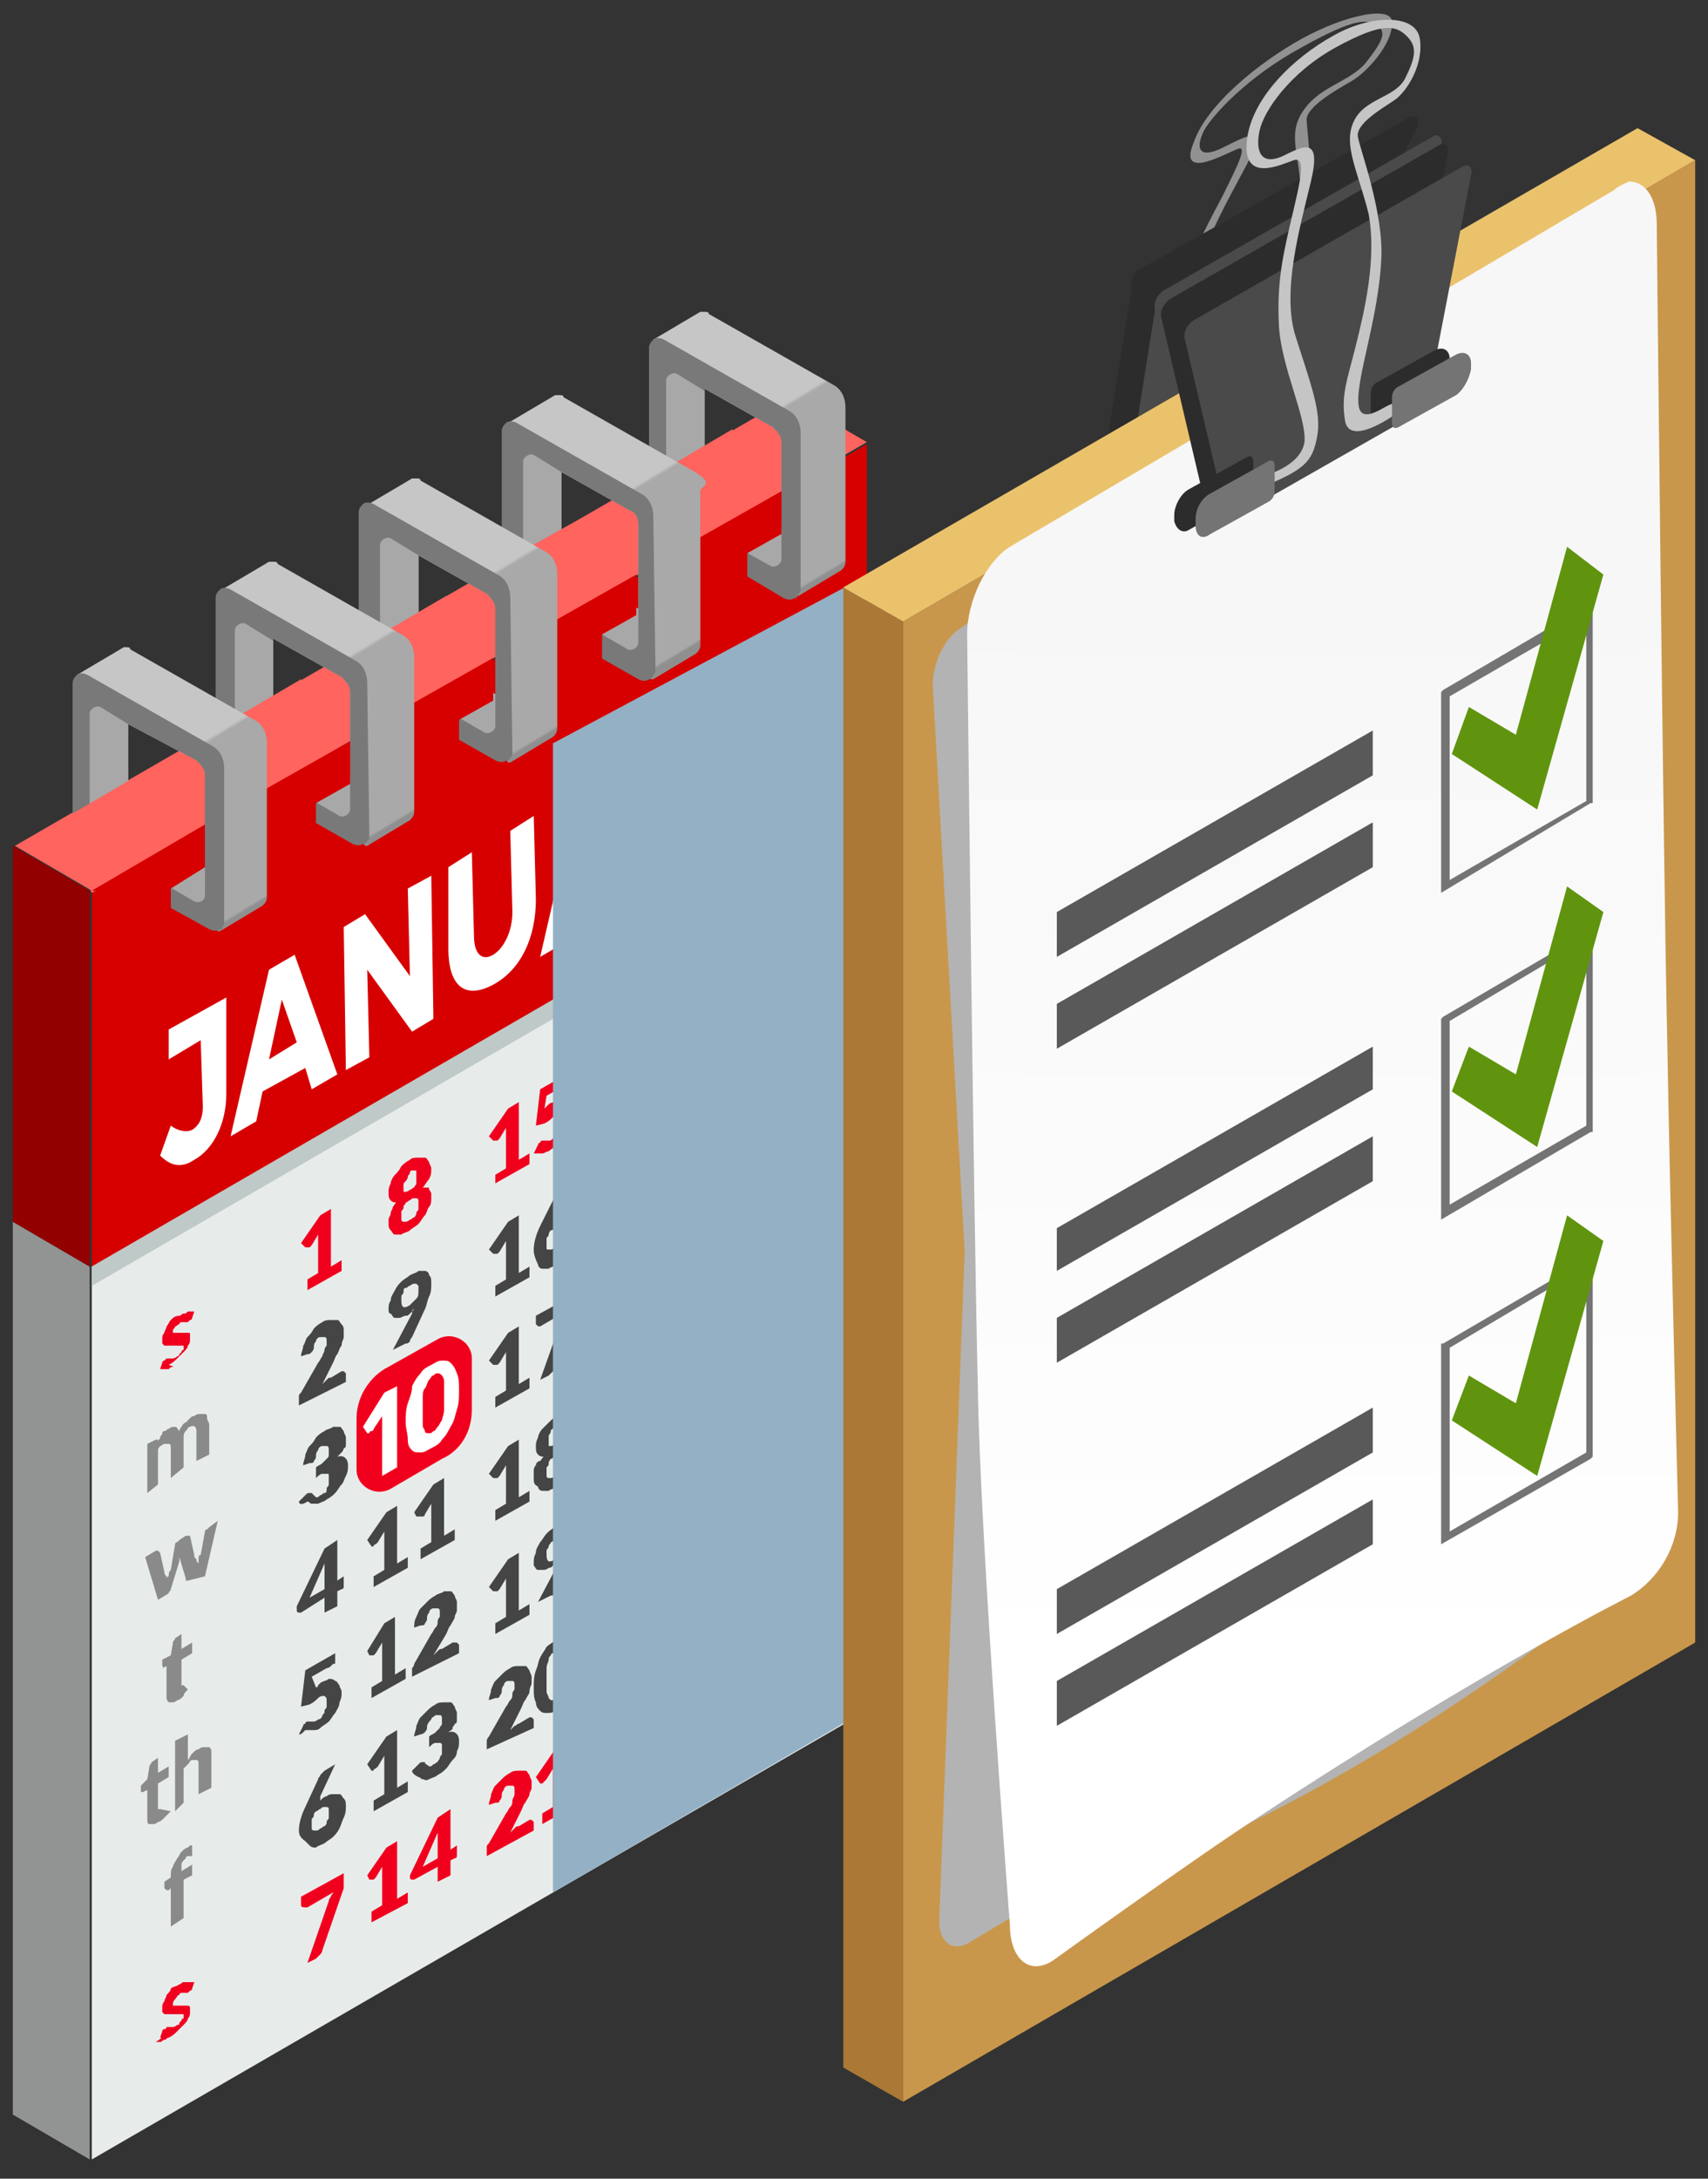 <?xml version="1.0" encoding="utf-8"?>
<!-- Generator: Adobe Illustrator 23.0.4, SVG Export Plug-In . SVG Version: 6.00 Build 0)  -->
<svg version="1.1" id="Слой_1" xmlns="http://www.w3.org/2000/svg" xmlns:xlink="http://www.w3.org/1999/xlink" x="0px" y="0px"
	 viewBox="0 0 80 102" style="enable-background:new 0 0 80 102;" xml:space="preserve">
<rect x="0" y="0" width="80" height="102" fill="#333333" stroke="none"/>
<style type="text/css">
	.st0{fill:#919191;}
	.st1{fill:#2C2C2C;}
	.st2{fill:#4A4A4A;}
	.st3{fill:#FF645E;}
	.st4{fill:#919493;}
	.st5{fill:#D60000;}
	.st6{fill-rule:evenodd;clip-rule:evenodd;fill:#FFFFFF;}
	.st7{fill:#E7ECEB;}
	.st8{fill:#F1001E;}
	.st9{fill-rule:evenodd;clip-rule:evenodd;fill:#454545;}
	.st10{fill:#8A8A8A;}
	.st11{fill-rule:evenodd;clip-rule:evenodd;fill:#F1001E;}
	.st12{fill:#454545;}
	.st13{fill:#BFC9C8;}
	.st14{fill:#94B0C4;}
	.st15{fill-rule:evenodd;clip-rule:evenodd;fill:url(#SVGID_1_);}
	.st16{fill-rule:evenodd;clip-rule:evenodd;fill:#797979;}
	.st17{fill:#A8A8A8;}
	.st18{fill-rule:evenodd;clip-rule:evenodd;fill:url(#SVGID_2_);}
	.st19{fill-rule:evenodd;clip-rule:evenodd;fill:url(#SVGID_3_);}
	.st20{fill-rule:evenodd;clip-rule:evenodd;fill:url(#SVGID_4_);}
	.st21{fill-rule:evenodd;clip-rule:evenodd;fill:url(#SVGID_5_);}
	.st22{fill:#920000;}
	.st23{fill:#C9974B;}
	.st24{fill:#AB7835;}
	.st25{fill:#EBC26C;}
	.st26{fill:#B3B3B3;}
	.st27{fill:#D6D6D6;}
	.st28{fill:url(#SVGID_6_);}
	.st29{fill:#595959;}
	.st30{fill:#C5C5C5;}
	.st31{fill-rule:evenodd;clip-rule:evenodd;fill:#747474;}
	.st32{fill:#60940E;}
</style>
<g>
	<g>
		<path class="st0" d="M53.1,19.7c0,0,2-0.7,2.4-1.7c0.4-1-0.4-2.7,0-4.4c0.3-1.7,0.9-2.8,1.7-4.3C58,7.7,58.5,6.7,57.9,7
			c-0.7,0.3-2.7,1.4-2-0.3C56.5,4.9,59,2.9,61,1.8s4.3-1.6,4.2-0.7c0,1-1.2,2.3-1.9,2.7c-0.7,0.4-2.1,1.2-2.1,1.8
			c0,0.5,0.4,2.7-0.1,4.6c-0.6,1.9-1.8,3.9-2.3,5.1c-0.5,1.1-0.5,1.6,0.9,0.8c1.3-0.8,1.2-0.1,1.2-0.1L60,16.3c0,0-2.3,1.5-2.3,0.6
			c0-1,0.5-1.6,1.3-3c0.7-1.4,2-3.7,1.9-5.3c-0.1-1.6-0.6-2.4,0.2-3.5s2.2-1.3,2.9-2.2c0.7-0.9,1-1.4,0.5-1.7c-0.4-0.3-1-0.4-3.5,1
			c-2.6,1.4-4.2,3.2-4.6,3.9c-0.4,0.8-0.3,1.4,0.9,0.8s2.1-1.1,1.1,0.8c-1,1.9-2.6,4.6-2.4,6.3c0.2,1.7,0.5,2.7,0,3.7
			s-0.9,1.4-2.7,2.3C51.5,20.9,53.1,19.7,53.1,19.7z"/>
		<path class="st1" d="M60.9,17l-9.3,5.3l1.4-8.8c-0.1-0.3,0.1-0.8,0.4-0.9L66,5.5c0.3-0.2,0.5,0.1,0.4,0.4L60.9,17z"/>
		<path class="st2" d="M62,18l-9.3,5.3l1.4-8.8c-0.1-0.3,0.1-0.7,0.4-0.9l12.6-7.2c0.3-0.2,0.5,0.1,0.4,0.4L62,18z"/>
		<path class="st3" d="M40.6,20.7l-36.3,21l-3.6-2.1l36.3-21L40.6,20.7z"/>
		<path class="st4" d="M4.2,101.1L0.6,99V57.2l3.6,2.1V101.1z"/>
		<path class="st5" d="M40.6,38.3l-36.3,21V41.8l36.3-21V38.3z"/>
		<path class="st6" d="M10.6,51.2c0,1.4-0.6,2.6-1.5,3.1c-0.6,0.4-1.1,0.3-1.6-0.2l0.5-1.4C8.4,53,8.8,53,9,52.9
			c0.3-0.2,0.5-0.5,0.5-1.1l-0.1-3.1l-1.5,0.9l0-1.4l2.7-1.5L10.6,51.2z M12.3,51.1L12,52.5l-1.2,0.7l1.8-7.8l1.2-0.7l2,5.6L14.6,51
			l-0.3-1L12.3,51.1z M13.2,46.8l-0.6,2.8l1.3-0.8L13.2,46.8z M19.3,48.3l-2.1-2.9l0.1,4.1l-1.1,0.6l-0.1-6.7l1-0.6l2.1,2.9
			l-0.1-4.1l1.1-0.6l0.1,6.7L19.3,48.3z M25.1,42.1c0,1.8-0.7,3.3-2,4s-2.1,0.1-2.1-1.7L21,40.6l1.1-0.7l0.1,3.9
			c0,0.9,0.4,1.2,0.9,0.9c0.5-0.3,0.9-1.1,0.9-2l-0.1-3.8l1.1-0.7L25.1,42.1z M26.8,42.7l-0.3,1.4l-1.2,0.7l1.8-7.8l1.2-0.7l2,5.6
			l-1.2,0.7l-0.3-1L26.8,42.7z M27.7,38.4l-0.6,2.8l1.3-0.7L27.7,38.4z M32.7,38.6L32.7,38.6l-0.9,0.5l0,1.9l-1.1,0.7L30.6,35l2-1.2
			c1.2-0.7,1.8-0.2,1.9,1.2c0,1-0.3,1.9-0.8,2.6l1,1.6l-1.3,0.7L32.7,38.6z M32.6,37.3c0.5-0.3,0.8-0.8,0.8-1.5
			c0-0.7-0.3-0.9-0.8-0.6l-0.9,0.5l0,2.1L32.6,37.3z M37.5,37.7l-1.1,0.6l0-2.1l-1.7-3.6l1.1-0.7l1.1,2.3l1-3.5l1.1-0.7l-1.5,5.4
			L37.5,37.7z"/>
		<path class="st7" d="M40.6,80.1l-36.3,21V59.3l36.3-21V80.1z"/>
		<path class="st8" d="M20.7,68.3l-2.4,1.4c-0.7,0.4-1.6-0.1-1.6-0.9v-2.4c0-0.9,0.5-1.8,1.3-2.3l2.5-1.4c0.7-0.4,1.6,0.1,1.6,0.9
			V66C22.1,67,21.6,67.9,20.7,68.3z M14.1,58.2l0.9-1.3l0.5-0.3v2.7l0.5-0.3v0.5l-1.6,0.9v-0.5l0.5-0.3V58c0-0.1,0-0.2,0-0.2
			l-0.3,0.5c0,0-0.1,0.1-0.1,0.1c0,0-0.1,0-0.1,0c0,0,0,0-0.1,0c0,0,0,0,0,0L14.1,58.2z"/>
		<path class="st9" d="M14,65.8v-0.2c0,0,0-0.1,0-0.2c0-0.1,0-0.1,0.1-0.2l0.8-1.4c0.1-0.1,0.1-0.2,0.2-0.3c0-0.1,0.1-0.2,0.1-0.3
			c0-0.1,0.1-0.2,0.1-0.2c0-0.1,0-0.2,0-0.2c0-0.1,0-0.2-0.1-0.2c-0.1,0-0.1,0-0.2,0c-0.1,0-0.2,0.1-0.2,0.2
			c-0.1,0.1-0.1,0.2-0.1,0.3c0,0.1-0.1,0.2-0.1,0.2c-0.1,0.1-0.1,0.1-0.2,0.1l-0.3,0.1c0-0.2,0.1-0.3,0.1-0.5
			c0.1-0.1,0.1-0.3,0.2-0.4c0.1-0.1,0.2-0.2,0.3-0.4c0.1-0.1,0.2-0.2,0.4-0.3c0.1-0.1,0.3-0.1,0.4-0.1c0.1,0,0.2,0,0.3,0
			c0.1,0,0.1,0.1,0.2,0.2c0.1,0.1,0.1,0.2,0.1,0.3c0,0.1,0,0.2,0,0.3c0,0.1-0.1,0.2-0.1,0.4c-0.1,0.1-0.1,0.2-0.2,0.4
			c-0.1,0.1-0.1,0.2-0.2,0.4l-0.5,1c0.1-0.1,0.1-0.1,0.2-0.2c0.1-0.1,0.1-0.1,0.2-0.1l0.5-0.3c0.1,0,0.1,0,0.1,0
			c0,0,0.1,0.1,0.1,0.1v0.4L14,65.8z M14,70.3l0.3-0.3c0.1-0.1,0.1-0.1,0.2-0.1c0.1,0,0.1,0,0.1,0c0.1,0.1,0.1,0.1,0.2,0.2
			c0.1,0,0.1,0,0.2-0.1c0.1,0,0.1-0.1,0.2-0.1c0.1,0,0.1-0.1,0.1-0.2c0-0.1,0.1-0.1,0.1-0.2c0-0.1,0-0.1,0-0.2c0-0.1,0-0.1,0-0.2
			c0-0.1,0-0.1-0.1-0.1c0,0-0.1,0-0.2,0c-0.1,0-0.2,0.1-0.3,0.2v-0.5c0.1-0.1,0.2-0.1,0.3-0.2c0.1-0.1,0.1-0.1,0.2-0.2
			s0.1-0.1,0.1-0.2c0-0.1,0-0.1,0-0.2c0-0.1,0-0.2-0.1-0.2s-0.1,0-0.2,0c-0.1,0-0.2,0.1-0.2,0.2c-0.1,0.1-0.1,0.2-0.1,0.3
			c0,0.1-0.1,0.2-0.1,0.2c0,0.1-0.1,0.1-0.2,0.1l-0.3,0.1c0-0.2,0.1-0.3,0.1-0.5c0.1-0.2,0.1-0.3,0.2-0.4c0.1-0.1,0.2-0.2,0.3-0.4
			c0.1-0.1,0.2-0.2,0.4-0.3c0.1-0.1,0.3-0.1,0.4-0.2c0.1,0,0.2,0,0.3,0c0.1,0,0.1,0.1,0.2,0.2c0,0.1,0.1,0.2,0.1,0.3
			c0,0.1,0,0.2,0,0.3c0,0.1,0,0.2-0.1,0.2c0,0.1-0.1,0.2-0.1,0.2c-0.1,0.1-0.1,0.1-0.2,0.2c0.3-0.1,0.5,0.1,0.5,0.4
			c0,0.2,0,0.3-0.1,0.5c-0.1,0.2-0.1,0.3-0.2,0.4s-0.2,0.3-0.3,0.4s-0.2,0.2-0.4,0.3c-0.1,0.1-0.2,0.1-0.4,0.2c-0.1,0-0.2,0-0.3,0
			c-0.1,0-0.1-0.1-0.2-0.1C14.1,70.5,14,70.4,14,70.3z M13.9,75.2l1.3-2.7l0.6-0.4V74l0.3-0.2v0.4c0,0,0,0.1,0,0.1
			c0,0,0,0.1-0.1,0.1l-0.2,0.1v0.7l-0.6,0.3v-0.7l-1.1,0.7c0,0-0.1,0-0.1,0c0,0-0.1,0-0.1-0.1L13.9,75.2z M14.5,74.8l0.7-0.4v-0.8
			c0,0,0-0.1,0-0.2c0-0.1,0-0.1,0-0.2L14.5,74.8z M14,81.2l0.2-0.4c0,0,0-0.1,0.1-0.1c0,0,0-0.1,0.1-0.1c0,0,0.1,0,0.1,0
			s0.1,0,0.1,0c0,0,0.1,0,0.1,0s0.1,0,0.2-0.1c0.1,0,0.2-0.1,0.2-0.2c0.1-0.1,0.1-0.1,0.1-0.2s0.1-0.1,0.1-0.2c0-0.1,0-0.2,0-0.2
			c0-0.2,0-0.2-0.1-0.3c-0.1,0-0.2,0-0.3,0.1c-0.1,0.1-0.2,0.2-0.4,0.3l-0.4,0.1l0.2-1.7l1.4-0.8v0.3c0,0,0,0.1,0,0.1
			c0,0.1,0,0.1-0.1,0.1c0,0-0.1,0.1-0.1,0.1c0,0-0.1,0.1-0.2,0.1l-0.7,0.4L14.8,79c0.1,0,0.1-0.1,0.1-0.1c0,0,0.1-0.1,0.1-0.1
			c0.1-0.1,0.3-0.1,0.4-0.2c0.1,0,0.2,0,0.3,0.1c0.1,0,0.1,0.1,0.2,0.2c0,0.1,0.1,0.2,0.1,0.3c0,0.2,0,0.3-0.1,0.5
			c0,0.2-0.1,0.3-0.2,0.5c-0.1,0.1-0.2,0.3-0.3,0.4c-0.1,0.1-0.3,0.2-0.4,0.3c-0.1,0.1-0.2,0.1-0.3,0.1c-0.1,0-0.1,0-0.2,0
			c-0.1,0-0.1,0-0.2,0C14.1,81.2,14.1,81.2,14,81.2z M14,85.7c0-0.3,0.1-0.7,0.3-1.1l0.6-1.3c0-0.1,0.1-0.1,0.1-0.2
			c0.1-0.1,0.1-0.1,0.2-0.2l0.5-0.3L15,84.1c0,0,0,0,0,0.1c0,0,0,0,0,0.1c0,0,0.1-0.1,0.1-0.1s0.1-0.1,0.2-0.1
			c0.1-0.1,0.2-0.1,0.3-0.1c0.1,0,0.2,0,0.3,0c0.1,0,0.1,0.1,0.2,0.2c0.1,0.1,0.1,0.2,0.1,0.4c0,0.1,0,0.3-0.1,0.5s-0.1,0.3-0.2,0.5
			s-0.2,0.3-0.3,0.4c-0.1,0.1-0.3,0.2-0.4,0.3c-0.2,0.1-0.3,0.1-0.4,0.2c-0.1,0-0.2,0-0.3-0.1s-0.1-0.1-0.2-0.2
			C14,86,14,85.8,14,85.7z M14.6,85.4c0,0.1,0,0.2,0,0.2c0,0,0,0.1,0.1,0.1c0,0,0.1,0,0.1,0c0.1,0,0.1,0,0.2-0.1
			c0.1,0,0.1-0.1,0.2-0.1c0.1-0.1,0.1-0.1,0.1-0.2s0.1-0.1,0.1-0.2c0-0.1,0-0.2,0-0.2c0-0.1,0-0.2,0-0.2c0-0.1-0.1-0.1-0.1-0.1
			c0,0-0.1,0-0.1,0c-0.1,0-0.1,0-0.2,0.1c-0.1,0-0.1,0.1-0.2,0.1c-0.1,0.1-0.1,0.1-0.1,0.2c0,0.1-0.1,0.1-0.1,0.2
			C14.6,85.3,14.6,85.3,14.6,85.4z"/>
		<path class="st8" d="M14.1,89.2v-0.4l2-1.1v0.3c0,0.1,0,0.1,0,0.2c0,0.1,0,0.1,0,0.2l-1,2.9c0,0.1-0.1,0.2-0.1,0.2
			c-0.1,0.1-0.1,0.1-0.2,0.2l-0.4,0.2l1-2.9c0-0.1,0.1-0.2,0.1-0.2c0-0.1,0.1-0.1,0.1-0.2l-1.2,0.7C14.2,89.3,14.1,89.3,14.1,89.2
			C14.1,89.3,14.1,89.3,14.1,89.2C14.1,89.3,14.1,89.3,14.1,89.2C14.1,89.3,14.1,89.2,14.1,89.2z M7.5,64.1l0.1-0.3
			c0,0,0-0.1,0.1-0.1c0,0,0.1-0.1,0.1-0.1c0,0,0.1,0,0.1,0c0,0,0,0,0.1,0c0,0,0.1,0,0.1,0c0,0,0.1,0,0.2-0.1c0.1,0,0.1-0.1,0.1-0.1
			c0,0,0.1-0.1,0.1-0.1c0,0,0-0.1,0.1-0.1c0,0,0,0,0-0.1c0,0,0-0.1,0-0.1c0,0-0.1,0-0.1,0c-0.1,0-0.1,0-0.2,0c-0.1,0-0.1,0-0.2,0
			c-0.1,0-0.1,0-0.2,0c0,0-0.1,0-0.2,0c0,0-0.1-0.1-0.1-0.1c0-0.1,0-0.1,0-0.2c0-0.1,0-0.2,0.1-0.3c0-0.1,0.1-0.2,0.1-0.3
			C7.9,62,7.9,61.9,8,61.8c0.1-0.1,0.2-0.2,0.4-0.2c0.1,0,0.1-0.1,0.2-0.1c0.1,0,0.1,0,0.2-0.1c0.1,0,0.1,0,0.2,0c0.1,0,0.1,0,0.1,0
			l-0.1,0.3c0,0,0,0.1-0.1,0.1c0,0,0,0-0.1,0.1c0,0-0.1,0-0.1,0c0,0-0.1,0-0.1,0c0,0-0.1,0-0.1,0c0,0-0.1,0-0.1,0.1
			c-0.1,0-0.1,0.1-0.2,0.1c0,0.1-0.1,0.1-0.1,0.2c0,0,0,0.1,0,0.1c0,0,0.1,0,0.1,0c0,0,0.1,0,0.1,0c0.1,0,0.1,0,0.2,0
			c0.1,0,0.1,0,0.2,0c0.1,0,0.1,0,0.1,0c0.1,0,0.1,0,0.1,0.1c0,0.1,0,0.1,0,0.2c0,0.1,0,0.2-0.1,0.3c0,0.1-0.1,0.2-0.2,0.3
			c-0.1,0.1-0.2,0.2-0.3,0.3c-0.1,0.1-0.2,0.2-0.4,0.3C8.2,64,8.1,64,8.1,64c-0.1,0-0.1,0-0.2,0.1c-0.1,0-0.1,0-0.2,0
			C7.6,64.1,7.6,64.1,7.5,64.1z"/>
		<path class="st10" d="M6.9,69.9v-2.3l0.4-0.2c0.1,0,0.1,0,0.1,0l0,0.1c0-0.1,0.1-0.1,0.1-0.2c0-0.1,0.1-0.1,0.1-0.2
			c0-0.1,0.1-0.1,0.1-0.1c0.1,0,0.1-0.1,0.2-0.1c0.1-0.1,0.2-0.1,0.3-0.1c0.1,0,0.1,0.1,0.2,0.2c0-0.1,0.1-0.2,0.1-0.2
			s0.1-0.2,0.2-0.2c0.1-0.1,0.1-0.1,0.2-0.2c0.1-0.1,0.1-0.1,0.2-0.1c0.1-0.1,0.2-0.1,0.3-0.1c0.1,0,0.2,0,0.2,0
			c0.1,0,0.1,0.1,0.1,0.2c0,0.1,0.1,0.2,0.1,0.3v1.4l-0.6,0.3v-1.4c0-0.2-0.1-0.3-0.3-0.2c-0.1,0-0.1,0.1-0.2,0.2
			c-0.1,0.1-0.1,0.2-0.1,0.3v1.4L8,69.2v-1.4c0-0.1,0-0.2-0.1-0.2c0,0-0.1,0-0.2,0c-0.1,0-0.1,0.1-0.2,0.1c0,0-0.1,0.1-0.1,0.2v1.6
			L6.9,69.9z M6.8,72.9l0.5-0.3c0,0,0.1,0,0.1,0c0,0,0,0,0.1,0.1l0.2,0.9c0,0.1,0,0.1,0.1,0.2c0,0.1,0,0.1,0,0.2
			c0-0.1,0-0.2,0.1-0.2c0-0.1,0-0.2,0.1-0.3l0.2-1.2c0,0,0-0.1,0.1-0.1c0,0,0.1-0.1,0.1-0.1l0.3-0.2c0,0,0.1,0,0.1,0
			c0,0,0.1,0,0.1,0l0.2,0.9c0,0.1,0,0.1,0.1,0.2c0,0.1,0,0.1,0.1,0.2c0-0.1,0-0.2,0-0.2c0-0.1,0-0.2,0.1-0.2l0.2-1.1
			c0,0,0-0.1,0.1-0.1c0,0,0.1-0.1,0.1-0.1l0.4-0.3l-0.6,2.6L8.8,74c0,0,0,0-0.1,0c0,0,0,0,0-0.1l-0.3-1c0,0,0-0.1,0-0.1
			c0,0,0-0.1,0-0.1c0,0.1,0,0.1,0,0.2c0,0,0,0.1,0,0.2L8,74.4c0,0.1-0.1,0.1-0.1,0.2l-0.5,0.3L6.8,72.9z M7.6,78v-0.3L8,77.5
			l0.1-0.6c0-0.1,0.1-0.1,0.1-0.2l0.3-0.2v0.7L9,76.9v0.5l-0.5,0.3v1.1c0,0.1,0,0.1,0,0.1c0,0,0.1,0,0.1,0c0,0,0,0,0,0c0,0,0,0,0,0
			c0,0,0,0,0,0s0,0,0,0c0,0,0,0,0,0s0,0,0,0l0.2,0.2c-0.1,0.1-0.2,0.2-0.2,0.3c-0.1,0.1-0.2,0.2-0.3,0.2c-0.1,0.1-0.2,0.1-0.2,0.1
			c-0.1,0-0.1,0-0.2,0c0,0-0.1-0.1-0.1-0.2c0-0.1,0-0.1,0-0.2V78l-0.2,0.1C7.7,78.1,7.7,78.1,7.6,78C7.7,78.1,7.6,78,7.6,78z
			 M6.6,83.9v-0.3l0.3-0.3L7,82.7c0-0.1,0.1-0.1,0.1-0.2l0.3-0.2V83l0.5-0.3v0.5l-0.5,0.3v1.1c0,0.1,0,0.1,0,0.1c0,0,0.1,0,0.1,0
			c0,0,0,0,0,0c0,0,0,0,0,0c0,0,0,0,0,0c0,0,0,0,0,0c0,0,0,0,0,0s0,0,0,0L8,84.8c-0.1,0.1-0.2,0.2-0.3,0.3c-0.1,0.1-0.2,0.2-0.3,0.2
			c-0.1,0.1-0.2,0.1-0.2,0.1c-0.1,0-0.1,0-0.2,0s-0.1-0.1-0.1-0.2c0-0.1,0-0.1,0-0.2v-1.2l-0.2,0.1C6.6,83.9,6.6,83.9,6.6,83.9
			C6.6,83.9,6.6,83.9,6.6,83.9z M8.2,84.8v-3.3l0.6-0.3v1.2c0.1-0.1,0.1-0.2,0.2-0.3c0.1-0.1,0.2-0.2,0.3-0.2
			c0.1-0.1,0.2-0.1,0.3-0.1c0.1,0,0.2,0,0.2,0c0.1,0.1,0.1,0.1,0.1,0.2c0,0.1,0,0.2,0,0.3v1.4l-0.6,0.3v-1.4c0-0.1,0-0.2-0.1-0.2
			c-0.1,0-0.1,0-0.2,0c-0.1,0-0.1,0.1-0.2,0.2c-0.1,0.1-0.1,0.1-0.2,0.2v1.6L8.2,84.8z M7.7,88.4v-0.3L8,87.9v-0.1
			c0-0.1,0-0.3,0.1-0.4c0-0.1,0.1-0.2,0.2-0.4c0.1-0.1,0.1-0.2,0.2-0.3c0.1-0.1,0.2-0.2,0.3-0.2c0,0,0.1-0.1,0.1-0.1
			c0,0,0.1,0,0.1,0l0,0.3c0,0,0,0,0,0.1c0,0,0,0,0,0.1c0,0,0,0-0.1,0c0,0,0,0-0.1,0c-0.1,0-0.1,0.1-0.1,0.1c0,0-0.1,0.1-0.1,0.1
			c0,0-0.1,0.1-0.1,0.2c0,0.1,0,0.1,0,0.2v0.1l0.5-0.3v0.5L8.6,88v1.8L8,90.2v-1.8l-0.1,0.1C7.8,88.5,7.8,88.5,7.7,88.4
			C7.7,88.4,7.7,88.4,7.7,88.4z"/>
		<path class="st11" d="M7.5,95.4l0.1-0.3c0,0,0-0.1,0.1-0.1c0,0,0.1,0,0.1-0.1c0,0,0.1,0,0.1,0c0,0,0,0,0.1,0c0,0,0.1,0,0.1,0
			c0,0,0.1,0,0.2-0.1c0.1,0,0.1,0,0.1-0.1c0,0,0.1-0.1,0.1-0.1c0,0,0-0.1,0.1-0.1c0,0,0-0.1,0-0.1c0,0,0-0.1,0-0.1c0,0-0.1,0-0.1,0
			c-0.1,0-0.1,0-0.2,0c-0.1,0-0.1,0-0.2,0c-0.1,0-0.1,0-0.2,0c0,0-0.1,0-0.2,0c0,0-0.1-0.1-0.1-0.1c0-0.1,0-0.1,0-0.2s0-0.2,0.1-0.3
			c0-0.1,0.1-0.2,0.1-0.3c0.1-0.1,0.2-0.2,0.2-0.3C8.1,93,8.3,93,8.4,92.9c0.1,0,0.1-0.1,0.2-0.1c0.1,0,0.1,0,0.2,0
			c0.1,0,0.1,0,0.2,0c0.1,0,0.1,0,0.1,0l-0.1,0.3c0,0,0,0.1-0.1,0.1c0,0,0,0-0.1,0.1c0,0-0.1,0-0.1,0c0,0-0.1,0-0.1,0
			c0,0-0.1,0-0.1,0c0,0-0.1,0-0.1,0.1c-0.1,0-0.1,0.1-0.2,0.2c0,0-0.1,0.1-0.1,0.2c0,0,0,0.1,0,0.1c0,0,0.1,0,0.1,0c0,0,0.1,0,0.1,0
			c0.1,0,0.1,0,0.2,0c0.1,0,0.1,0,0.2,0c0.1,0,0.1,0,0.1,0c0.1,0,0.1,0.1,0.1,0.1c0,0.1,0,0.1,0,0.2c0,0.1,0,0.2-0.1,0.3
			c0,0.1-0.1,0.2-0.2,0.3c-0.1,0.1-0.2,0.2-0.3,0.3c-0.1,0.1-0.2,0.2-0.4,0.3c-0.1,0-0.1,0.1-0.2,0.1c-0.1,0-0.1,0.1-0.2,0.1
			c-0.1,0-0.1,0-0.2,0C7.6,95.4,7.6,95.4,7.5,95.4z M18.2,57.3c0-0.1,0-0.2,0-0.2c0-0.1,0.1-0.2,0.1-0.3c0-0.1,0.1-0.2,0.1-0.3
			c0.1-0.1,0.1-0.2,0.2-0.2c-0.1,0-0.2,0-0.3-0.1c-0.1-0.1-0.1-0.2-0.1-0.4c0-0.1,0-0.2,0.1-0.4c0-0.1,0.1-0.3,0.2-0.4
			c0.1-0.1,0.2-0.2,0.3-0.4c0.1-0.1,0.2-0.2,0.4-0.3c0.1-0.1,0.2-0.1,0.4-0.1c0.1,0,0.2,0,0.3,0s0.1,0.1,0.2,0.2
			c0,0.1,0.1,0.2,0.1,0.3c0,0.2,0,0.3-0.1,0.5c-0.1,0.1-0.2,0.3-0.3,0.4c0.1,0,0.2,0,0.2,0c0.1,0,0.1,0,0.1,0.1c0,0,0.1,0.1,0.1,0.2
			c0,0.1,0,0.2,0,0.2c0,0.1,0,0.3-0.1,0.4c-0.1,0.1-0.1,0.3-0.2,0.4c-0.1,0.1-0.2,0.3-0.3,0.4c-0.1,0.1-0.3,0.2-0.4,0.3
			c-0.1,0.1-0.3,0.1-0.4,0.2c-0.1,0-0.2,0-0.3,0c-0.1,0-0.1-0.1-0.2-0.2C18.2,57.5,18.2,57.4,18.2,57.3z M18.8,56.9
			c0,0.1,0,0.1,0,0.2c0,0,0,0.1,0.1,0.1c0,0,0.1,0,0.1,0c0,0,0.1,0,0.2-0.1c0.1,0,0.1-0.1,0.2-0.1c0,0,0.1-0.1,0.1-0.2
			c0-0.1,0.1-0.1,0.1-0.2c0-0.1,0-0.1,0-0.2c0-0.1,0-0.1,0-0.2c0,0,0-0.1-0.1-0.1c0,0-0.1,0-0.1,0c-0.1,0-0.1,0-0.2,0.1
			c-0.1,0-0.1,0.1-0.2,0.1c0,0.1-0.1,0.1-0.1,0.2c0,0.1,0,0.1-0.1,0.2C18.8,56.8,18.8,56.8,18.8,56.9z M18.9,55.5c0,0.1,0,0.1,0,0.2
			c0,0,0,0.1,0,0.1c0,0,0.1,0,0.1,0c0,0,0.1,0,0.2-0.1c0.1,0,0.1-0.1,0.2-0.1c0-0.1,0.1-0.1,0.1-0.2c0,0,0-0.1,0-0.2
			c0-0.1,0-0.1,0-0.2s0-0.1,0-0.1c0,0,0-0.1,0-0.1c0,0-0.1,0-0.1,0c0,0-0.1,0-0.1,0c-0.1,0-0.1,0.1-0.1,0.1c0,0.1-0.1,0.1-0.1,0.2
			c0,0,0,0.1-0.1,0.2C18.9,55.4,18.9,55.4,18.9,55.5z"/>
		<path class="st9" d="M18.2,61.3c0-0.1,0-0.3,0.1-0.4c0-0.2,0.1-0.3,0.2-0.5c0.1-0.2,0.2-0.3,0.3-0.4c0.1-0.1,0.3-0.2,0.4-0.3
			c0.2-0.1,0.3-0.1,0.4-0.2c0.1,0,0.2,0,0.3,0s0.2,0.1,0.2,0.2c0.1,0.1,0.1,0.2,0.1,0.4c0,0.2,0,0.4-0.1,0.6
			c-0.1,0.2-0.1,0.4-0.2,0.6l-0.6,1.3c0,0-0.1,0.1-0.1,0.2c-0.1,0.1-0.1,0.1-0.2,0.1l-0.6,0.3l0.9-1.7c0,0,0-0.1,0-0.1
			c0,0,0-0.1,0.1-0.1c-0.1,0.1-0.1,0.1-0.2,0.2c-0.1,0.1-0.1,0.1-0.2,0.1c-0.1,0-0.2,0.1-0.3,0.1c-0.1,0-0.2,0-0.2,0
			c-0.1,0-0.1-0.1-0.2-0.2C18.2,61.5,18.2,61.4,18.2,61.3z M18.8,60.9c0,0.3,0.1,0.4,0.4,0.2c0.1-0.1,0.2-0.2,0.3-0.3
			c0.1-0.1,0.1-0.2,0.1-0.4c0-0.1,0-0.1,0-0.2c0,0-0.1-0.1-0.1-0.1c0,0-0.1,0-0.1,0c0,0-0.1,0-0.2,0.1c-0.1,0-0.1,0.1-0.2,0.1
			c-0.1,0-0.1,0.1-0.1,0.2c0,0.1-0.1,0.1-0.1,0.2C18.8,60.7,18.8,60.8,18.8,60.9z"/>
		<path class="st6" d="M17,66.8l1-1.6l0.6-0.3l0,3.8l-0.7,0.4l0-2.5c0-0.1,0-0.2,0-0.3l-0.4,0.6c0,0.1-0.1,0.1-0.1,0.1
			c0,0-0.1,0-0.1,0.1c0,0-0.1,0-0.1,0c0,0,0,0,0,0L17,66.8z M19,66.6c0-0.3,0-0.6,0.1-0.9c0.1-0.3,0.2-0.5,0.2-0.8
			c0.1-0.2,0.2-0.4,0.4-0.6c0.1-0.2,0.3-0.3,0.5-0.4s0.3-0.2,0.5-0.2s0.3,0,0.4,0.1c0.1,0.1,0.2,0.2,0.3,0.5
			c0.1,0.2,0.1,0.5,0.1,0.8c0,0.3,0,0.6-0.1,0.9c-0.1,0.3-0.1,0.5-0.3,0.8c-0.1,0.2-0.2,0.4-0.4,0.6c-0.1,0.2-0.3,0.3-0.5,0.4
			c-0.2,0.1-0.3,0.2-0.5,0.2c-0.2,0-0.3,0-0.4-0.1c-0.1-0.1-0.2-0.2-0.2-0.5C19.1,67.1,19,66.9,19,66.6z M19.8,66.1
			c0,0.3,0,0.5,0,0.6c0,0.2,0.1,0.2,0.1,0.3c0,0.1,0.1,0.1,0.2,0.1s0.1,0,0.2-0.1c0.1,0,0.1-0.1,0.2-0.2c0.1-0.1,0.1-0.2,0.2-0.3
			c0-0.1,0.1-0.3,0.1-0.5c0-0.2,0-0.4,0-0.7c0-0.3,0-0.5,0-0.6c0-0.2-0.1-0.3-0.1-0.3c-0.1-0.1-0.1-0.1-0.2-0.1
			c-0.1,0-0.1,0-0.2,0.1c-0.1,0-0.1,0.1-0.2,0.2S20,64.9,19.9,65c-0.1,0.1-0.1,0.3-0.1,0.5C19.8,65.7,19.8,65.9,19.8,66.1z"/>
		<path class="st12" d="M17.2,72.1l0.9-1.3l0.5-0.3v2.7l0.5-0.3v0.5l-1.6,0.9v-0.5l0.5-0.3v-1.6c0-0.1,0-0.2,0-0.2l-0.3,0.5
			c0,0-0.1,0.1-0.1,0.1c0,0-0.1,0-0.1,0.1c0,0,0,0-0.1,0c0,0,0,0,0,0L17.2,72.1z M19.4,70.8l0.9-1.3l0.5-0.3v2.7l0.5-0.3v0.5
			l-1.6,0.9v-0.5l0.5-0.3v-1.6c0-0.1,0-0.2,0-0.2l-0.3,0.5c0,0,0,0.1-0.1,0.1c0,0-0.1,0-0.1,0c0,0,0,0-0.1,0c0,0,0,0-0.1,0
			L19.4,70.8z M17.2,77.3L18,76l0.5-0.3v2.7l0.5-0.3v0.5l-1.6,0.9v-0.5l0.5-0.3v-1.6c0-0.1,0-0.2,0-0.2l-0.3,0.5
			c0,0-0.1,0.1-0.1,0.1c0,0-0.1,0-0.1,0c0,0,0,0-0.1,0c0,0,0,0,0,0L17.2,77.3z M19.3,78.5v-0.2c0,0,0-0.1,0-0.2c0,0,0.1-0.1,0.1-0.2
			l0.8-1.4c0.1-0.1,0.1-0.2,0.2-0.3c0.1-0.1,0.1-0.2,0.1-0.3c0-0.1,0.1-0.2,0.1-0.2c0-0.1,0-0.2,0-0.2c0-0.1,0-0.2-0.1-0.2
			c-0.1,0-0.1,0-0.2,0c-0.1,0-0.2,0.1-0.2,0.2c-0.1,0.1-0.1,0.2-0.1,0.3c0,0.1-0.1,0.2-0.1,0.2c0,0.1-0.1,0.1-0.2,0.1l-0.3,0.1
			c0-0.2,0-0.3,0.1-0.5c0.1-0.2,0.1-0.3,0.2-0.4c0.1-0.1,0.2-0.2,0.3-0.3c0.1-0.1,0.2-0.2,0.4-0.3c0.1-0.1,0.3-0.1,0.4-0.2
			c0.1,0,0.2,0,0.3,0c0.1,0,0.1,0.1,0.2,0.2c0,0.1,0.1,0.2,0.1,0.3c0,0.1,0,0.2,0,0.4c0,0.1-0.1,0.2-0.1,0.3c0,0.1-0.1,0.2-0.2,0.4
			c-0.1,0.1-0.1,0.2-0.2,0.4l-0.6,1c0.1-0.1,0.1-0.1,0.2-0.2c0.1-0.1,0.1-0.1,0.2-0.1l0.5-0.3c0.1,0,0.1,0,0.2,0
			c0,0,0.1,0.1,0.1,0.1v0.4L19.3,78.5z M17.2,82.6l0.9-1.3l0.5-0.3v2.7l0.5-0.3v0.5l-1.6,0.9v-0.5l0.5-0.3v-1.6c0-0.1,0-0.2,0-0.2
			l-0.3,0.5c0,0-0.1,0.1-0.1,0.1c0,0-0.1,0-0.1,0.1c0,0,0,0-0.1,0c0,0,0,0,0,0L17.2,82.6z M19.3,82.9l0.3-0.3
			c0.1-0.1,0.1-0.1,0.2-0.1c0.1,0,0.1,0,0.1,0c0,0.1,0.1,0.1,0.2,0.2c0.1,0,0.1,0,0.2-0.1c0.1,0,0.1-0.1,0.2-0.1
			c0-0.1,0.1-0.1,0.1-0.2c0-0.1,0.1-0.1,0.1-0.2c0-0.1,0-0.1,0-0.2c0-0.1,0-0.1,0-0.2c0,0,0-0.1-0.1-0.1c0,0-0.1,0-0.2,0
			c-0.1,0-0.2,0.1-0.3,0.2v-0.5c0.1-0.1,0.2-0.1,0.3-0.2c0.1-0.1,0.1-0.1,0.2-0.2c0-0.1,0.1-0.1,0.1-0.2c0-0.1,0-0.1,0-0.2
			c0-0.1,0-0.2-0.1-0.2c-0.1,0-0.1,0-0.2,0c-0.1,0.1-0.2,0.1-0.2,0.2C20,80.7,20,80.8,20,80.9c0,0.1-0.1,0.2-0.1,0.2
			c0,0-0.1,0.1-0.2,0.1l-0.3,0.1c0-0.2,0.1-0.3,0.1-0.5c0.1-0.2,0.1-0.3,0.2-0.4c0.1-0.1,0.2-0.2,0.3-0.3c0.1-0.1,0.2-0.2,0.4-0.3
			c0.1-0.1,0.3-0.1,0.4-0.1c0.1,0,0.2,0,0.3,0c0.1,0,0.1,0.1,0.2,0.2c0,0.1,0.1,0.2,0.1,0.3c0,0.1,0,0.2,0,0.3c0,0.1,0,0.2-0.1,0.2
			c0,0.1-0.1,0.1-0.1,0.2c0,0.1-0.1,0.1-0.2,0.2c0.3-0.1,0.5,0.1,0.5,0.4c0,0.2,0,0.3-0.1,0.5c0,0.2-0.1,0.3-0.2,0.4
			c-0.1,0.1-0.2,0.3-0.3,0.4c-0.1,0.1-0.2,0.2-0.4,0.3c-0.1,0.1-0.2,0.1-0.4,0.2s-0.2,0-0.3,0s-0.1-0.1-0.2-0.1
			C19.4,83.1,19.3,83,19.3,82.9z"/>
		<path class="st11" d="M17.2,87.8l0.9-1.3l0.5-0.3v2.7l0.5-0.3v0.5L17.4,90v-0.5l0.5-0.3v-1.6c0-0.1,0-0.2,0-0.2l-0.3,0.5
			c0,0-0.1,0.1-0.1,0.1c0,0-0.1,0-0.1,0c0,0,0,0-0.1,0c0,0,0,0,0,0L17.2,87.8z M19.2,87.8l1.3-2.7l0.6-0.4v1.9l0.3-0.2v0.4
			c0,0,0,0.1,0,0.1c0,0,0,0.1-0.1,0.1l-0.2,0.1v0.7l-0.6,0.3v-0.7l-1.1,0.6c0,0-0.1,0-0.1,0c0,0-0.1,0-0.1-0.1L19.2,87.8z
			 M19.8,87.4l0.7-0.4v-0.8c0-0.1,0-0.1,0-0.2c0-0.1,0-0.1,0-0.2L19.8,87.4z M22.9,53.2l0.9-1.3l0.5-0.3v2.7l0.5-0.3v0.5l-1.6,0.9
			V55l0.5-0.3V53c0-0.1,0-0.2,0-0.2l-0.3,0.5c0,0-0.1,0.1-0.1,0.1c0,0,0,0-0.1,0c0,0-0.1,0-0.1,0c0,0,0,0,0,0L22.9,53.2z M25,54
			l0.2-0.4c0,0,0-0.1,0.1-0.1c0,0,0-0.1,0.1-0.1c0,0,0.1,0,0.1,0c0,0,0.1,0,0.1,0c0,0,0.1,0,0.1,0c0.1,0,0.1,0,0.2-0.1
			c0.1,0,0.1-0.1,0.2-0.2c0.1-0.1,0.1-0.1,0.1-0.2c0-0.1,0.1-0.1,0.1-0.2c0-0.1,0-0.2,0-0.2c0-0.1,0-0.2-0.1-0.3
			c-0.1,0-0.2,0-0.3,0.1c-0.1,0.1-0.2,0.2-0.4,0.3l-0.4,0.1l0.2-1.7l1.4-0.8v0.3c0,0,0,0.1,0,0.1c0,0,0,0.1-0.1,0.1
			c0,0-0.1,0.1-0.1,0.1c0,0-0.1,0.1-0.2,0.1l-0.7,0.4l-0.1,0.6c0,0,0.1-0.1,0.1-0.1c0,0,0.1-0.1,0.1-0.1c0.1-0.1,0.3-0.1,0.4-0.1
			c0.1,0,0.2,0,0.3,0c0.1,0,0.1,0.1,0.2,0.2c0,0.1,0.1,0.2,0.1,0.4c0,0.2,0,0.3-0.1,0.5c-0.1,0.2-0.1,0.3-0.2,0.5
			c-0.1,0.1-0.2,0.3-0.3,0.4c-0.1,0.1-0.3,0.2-0.4,0.3c-0.1,0-0.2,0.1-0.3,0.1c-0.1,0-0.2,0-0.2,0c-0.1,0-0.1,0-0.2,0
			C25.1,54,25.1,54,25,54z"/>
		<path class="st9" d="M22.9,58.5l0.9-1.3l0.5-0.3v2.7l0.5-0.3v0.5l-1.6,0.9v-0.5l0.5-0.3v-1.6c0-0.1,0-0.2,0-0.2l-0.3,0.5
			c0,0-0.1,0.1-0.1,0.1c0,0,0,0-0.1,0c0,0-0.1,0-0.1,0c0,0,0,0,0,0L22.9,58.5z M25,58.5c0-0.3,0.1-0.7,0.3-1.1L26,56
			c0-0.1,0.1-0.1,0.1-0.2c0-0.1,0.1-0.1,0.2-0.2l0.5-0.3L26,57c0,0,0,0,0,0.1c0,0,0,0,0,0.1c0,0,0.1-0.1,0.1-0.1
			c0.1,0,0.1-0.1,0.1-0.1c0.1-0.1,0.2-0.1,0.3-0.1c0.1,0,0.2,0,0.3,0c0.1,0,0.1,0.1,0.2,0.2c0,0.1,0.1,0.2,0.1,0.4
			c0,0.2,0,0.3-0.1,0.5c-0.1,0.2-0.1,0.3-0.2,0.5c-0.1,0.1-0.2,0.3-0.3,0.4c-0.1,0.1-0.3,0.2-0.4,0.3c-0.1,0.1-0.3,0.1-0.4,0.2
			c-0.1,0-0.2,0-0.3,0c-0.1,0-0.2-0.1-0.2-0.2C25,58.8,25,58.6,25,58.5z M25.6,58.2c0,0.1,0,0.2,0,0.2c0,0.1,0,0.1,0.1,0.1
			c0,0,0.1,0,0.1,0c0,0,0.1,0,0.2-0.1c0.1,0,0.1-0.1,0.2-0.1c0.1,0,0.1-0.1,0.1-0.2c0-0.1,0.1-0.1,0.1-0.2c0-0.1,0-0.2,0-0.2
			c0-0.1,0-0.2,0-0.2c0,0,0-0.1-0.1-0.1c0,0-0.1,0-0.1,0c-0.1,0-0.1,0-0.2,0.1c0,0-0.1,0.1-0.2,0.1c0,0-0.1,0.1-0.1,0.2
			c0,0.1-0.1,0.1-0.1,0.2C25.6,58.1,25.6,58.2,25.6,58.2z M22.9,63.7l0.9-1.3l0.5-0.3v2.7l0.5-0.3V65l-1.6,0.9v-0.5l0.5-0.3v-1.6
			c0-0.1,0-0.2,0-0.2l-0.3,0.5c0,0-0.1,0.1-0.1,0.1c0,0,0,0-0.1,0c0,0-0.1,0-0.1,0c0,0,0,0,0,0L22.9,63.7z M25.1,62v-0.4l2-1.1v0.3
			c0,0.1,0,0.2,0,0.2c0,0.1,0,0.1,0,0.2L26,64c0,0.1-0.1,0.2-0.1,0.2c-0.1,0.1-0.1,0.1-0.2,0.2l-0.4,0.2l1-2.8
			c0-0.1,0.1-0.2,0.1-0.2c0-0.1,0.1-0.1,0.1-0.2l-1.2,0.7C25.2,62.1,25.2,62.1,25.1,62C25.1,62.1,25.1,62.1,25.1,62
			C25.1,62.1,25.1,62.1,25.1,62C25.1,62.1,25.1,62.1,25.1,62z M22.9,69l0.9-1.3l0.5-0.3v2.7l0.5-0.3v0.5l-1.6,0.9v-0.5l0.5-0.3v-1.6
			c0-0.1,0-0.2,0-0.2l-0.3,0.5c0,0-0.1,0.1-0.1,0.1c0,0,0,0-0.1,0c0,0-0.1,0-0.1,0c0,0,0,0,0,0L22.9,69z"/>
		<path class="st9" d="M25,69.2c0-0.1,0-0.2,0-0.3c0-0.1,0-0.2,0.1-0.3c0-0.1,0.1-0.2,0.2-0.2c0.1-0.1,0.1-0.2,0.2-0.2
			c-0.1,0-0.2,0-0.3-0.1c-0.1-0.1-0.1-0.2-0.1-0.4c0-0.1,0-0.2,0.1-0.4c0-0.1,0.1-0.3,0.2-0.4c0.1-0.1,0.2-0.2,0.3-0.3
			s0.2-0.2,0.4-0.3c0.1-0.1,0.2-0.1,0.4-0.1c0.1,0,0.2,0,0.3,0s0.1,0.1,0.2,0.2c0,0.1,0.1,0.2,0.1,0.3c0,0.2,0,0.3-0.1,0.5
			c-0.1,0.2-0.2,0.3-0.3,0.4c0.1,0,0.2,0,0.2,0c0.1,0,0.1,0,0.1,0.1c0,0,0.1,0.1,0.1,0.2c0,0.1,0,0.1,0,0.2c0,0.1,0,0.3-0.1,0.4
			c0,0.1-0.1,0.3-0.2,0.4c-0.1,0.1-0.2,0.3-0.3,0.4c-0.1,0.1-0.3,0.2-0.4,0.3c-0.1,0.1-0.3,0.1-0.4,0.2c-0.1,0-0.2,0-0.3,0
			c-0.1,0-0.2-0.1-0.2-0.2C25,69.5,25,69.4,25,69.2z M25.6,68.9c0,0.1,0,0.1,0,0.2c0,0,0,0.1,0.1,0.1c0,0,0.1,0,0.1,0
			c0,0,0.1,0,0.2-0.1c0.1,0,0.1-0.1,0.2-0.1c0-0.1,0.1-0.1,0.1-0.2c0-0.1,0.1-0.1,0.1-0.2c0-0.1,0-0.1,0-0.2c0-0.1,0-0.1,0-0.2
			c0-0.1,0-0.1-0.1-0.1c0,0-0.1,0-0.1,0c-0.1,0-0.1,0-0.2,0.1c-0.1,0-0.1,0.1-0.2,0.1c0,0-0.1,0.1-0.1,0.2c0,0.1,0,0.1-0.1,0.2
			C25.6,68.7,25.6,68.8,25.6,68.9z M25.7,67.4c0,0.1,0,0.1,0,0.2c0,0,0,0.1,0,0.1c0,0,0.1,0,0.1,0c0,0,0.1,0,0.2-0.1
			c0.1,0,0.1-0.1,0.2-0.1c0-0.1,0.1-0.1,0.1-0.2c0-0.1,0-0.1,0-0.2c0-0.1,0-0.1,0-0.2c0,0,0-0.1,0-0.1c0,0,0-0.1-0.1-0.1
			c0,0-0.1,0-0.1,0c0,0-0.1,0-0.1,0.1c-0.1,0-0.1,0.1-0.1,0.1c-0.1,0-0.1,0.1-0.1,0.1c0,0,0,0.1-0.1,0.2
			C25.7,67.3,25.7,67.4,25.7,67.4z M22.9,74.3l0.9-1.3l0.5-0.3v2.7l0.5-0.3v0.5l-1.6,0.9V76l0.5-0.3v-1.6c0-0.1,0-0.2,0-0.2
			l-0.3,0.5c0,0-0.1,0.1-0.1,0.1c0,0,0,0-0.1,0c0,0-0.1,0-0.1,0c0,0,0,0,0,0L22.9,74.3z"/>
		<path class="st9" d="M25,73.2c0-0.2,0-0.3,0.1-0.5c0-0.2,0.1-0.3,0.2-0.5c0.1-0.1,0.2-0.3,0.3-0.4c0.1-0.1,0.2-0.2,0.4-0.3
			c0.1-0.1,0.3-0.1,0.4-0.2c0.1,0,0.2,0,0.3,0c0.1,0.1,0.1,0.1,0.2,0.2c0,0.1,0.1,0.2,0.1,0.4c0,0.2,0,0.4-0.1,0.6
			c-0.1,0.2-0.1,0.4-0.2,0.6l-0.6,1.3c0,0.1-0.1,0.1-0.1,0.2c-0.1,0.1-0.1,0.1-0.2,0.1l-0.6,0.3l0.9-1.7c0,0,0-0.1,0-0.1
			c0,0,0-0.1,0-0.1c-0.1,0.1-0.1,0.1-0.2,0.2c-0.1,0.1-0.1,0.1-0.2,0.1c-0.1,0.1-0.2,0.1-0.3,0.1c-0.1,0-0.2,0-0.2,0
			c-0.1,0-0.1-0.1-0.2-0.2C25,73.5,25,73.4,25,73.2z M25.6,72.8c0,0.3,0.1,0.4,0.4,0.2c0.1-0.1,0.2-0.2,0.3-0.3
			c0.1-0.1,0.1-0.2,0.1-0.4c0-0.1,0-0.1,0-0.2c0,0,0-0.1-0.1-0.1c0,0-0.1,0-0.1,0c0,0-0.1,0-0.2,0.1c-0.1,0-0.1,0.1-0.2,0.1
			c0,0.1-0.1,0.1-0.1,0.2c0,0.1-0.1,0.1-0.1,0.2C25.6,72.7,25.6,72.8,25.6,72.8z M22.8,81.9v-0.2c0,0,0-0.1,0-0.2c0,0,0-0.1,0.1-0.2
			l0.8-1.4c0.1-0.1,0.1-0.2,0.2-0.3c0.1-0.1,0.1-0.2,0.1-0.3c0-0.1,0.1-0.2,0.1-0.2s0-0.2,0-0.2c0-0.1,0-0.2-0.1-0.2
			c-0.1,0-0.1,0-0.2,0c-0.1,0-0.2,0.1-0.2,0.2c-0.1,0.1-0.1,0.2-0.1,0.3c0,0.1-0.1,0.2-0.1,0.2c0,0.1-0.1,0.1-0.2,0.1l-0.3,0.1
			c0-0.2,0.1-0.3,0.1-0.5c0.1-0.2,0.1-0.3,0.2-0.4c0.1-0.1,0.2-0.2,0.3-0.3c0.1-0.1,0.2-0.2,0.4-0.3c0.1-0.1,0.3-0.1,0.4-0.1
			c0.1,0,0.2,0,0.3,0c0.1,0,0.1,0.1,0.2,0.2c0,0.1,0.1,0.2,0.1,0.3c0,0.1,0,0.2,0,0.3c0,0.1-0.1,0.2-0.1,0.4c0,0.1-0.1,0.2-0.2,0.4
			c-0.1,0.1-0.1,0.2-0.2,0.4l-0.5,1c0.1-0.1,0.1-0.1,0.2-0.2c0.1,0,0.1-0.1,0.2-0.1l0.5-0.3c0.1,0,0.1,0,0.1,0c0,0,0.1,0.1,0.1,0.1
			v0.4L22.8,81.9z"/>
		<path class="st9" d="M25,79c0-0.3,0-0.5,0.1-0.8c0.1-0.2,0.1-0.4,0.2-0.6c0.1-0.2,0.2-0.3,0.3-0.5c0.1-0.1,0.3-0.2,0.4-0.3
			c0.1-0.1,0.3-0.1,0.4-0.1c0.1,0,0.2,0,0.3,0.1c0.1,0.1,0.2,0.2,0.2,0.4c0.1,0.2,0.1,0.4,0.1,0.7c0,0.3,0,0.5-0.1,0.8
			c0,0.2-0.1,0.4-0.2,0.6c-0.1,0.2-0.2,0.3-0.3,0.5c-0.1,0.1-0.3,0.2-0.4,0.3c-0.1,0.1-0.3,0.1-0.4,0.1c-0.1,0-0.2,0-0.3-0.1
			c-0.1-0.1-0.2-0.2-0.2-0.4C25,79.5,25,79.3,25,79z M25.6,78.7c0,0.2,0,0.4,0,0.5c0,0.1,0.1,0.2,0.1,0.3c0,0,0.1,0.1,0.1,0.1
			c0,0,0.1,0,0.1,0c0,0,0.1-0.1,0.2-0.1c0-0.1,0.1-0.1,0.1-0.2c0-0.1,0.1-0.2,0.1-0.4c0-0.2,0-0.3,0-0.6c0-0.2,0-0.4,0-0.5
			c0-0.1-0.1-0.2-0.1-0.3c0-0.1-0.1-0.1-0.1-0.1s-0.1,0-0.2,0c-0.1,0-0.1,0.1-0.1,0.1c-0.1,0.1-0.1,0.1-0.1,0.2
			c0,0.1-0.1,0.2-0.1,0.4C25.6,78.3,25.6,78.5,25.6,78.7z"/>
		<path class="st8" d="M28.5,52.2V52c0,0,0-0.1,0-0.1c0-0.1,0-0.1,0.1-0.2l0.8-1.4c0.1-0.1,0.1-0.2,0.2-0.3c0.1-0.1,0.1-0.2,0.1-0.3
			s0.1-0.2,0.1-0.2c0-0.1,0-0.2,0-0.2c0-0.1,0-0.2-0.1-0.2c-0.1,0-0.1,0-0.2,0c-0.1,0.1-0.2,0.1-0.2,0.2c-0.1,0.1-0.1,0.2-0.1,0.3
			c0,0.1-0.1,0.2-0.1,0.2c0,0-0.1,0.1-0.2,0.1L28.6,50c0-0.2,0.1-0.3,0.1-0.5c0.1-0.2,0.1-0.3,0.2-0.4c0.1-0.1,0.2-0.2,0.3-0.3
			c0.1-0.1,0.2-0.2,0.4-0.3c0.1-0.1,0.3-0.1,0.4-0.1c0.1,0,0.2,0,0.3,0c0.1,0,0.1,0.1,0.2,0.2c0,0.1,0.1,0.2,0.1,0.3
			c0,0.1,0,0.2,0,0.3c0,0.1-0.1,0.2-0.1,0.4c0,0.1-0.1,0.2-0.2,0.4c-0.1,0.1-0.1,0.2-0.2,0.4l-0.6,1c0.1-0.1,0.1-0.1,0.2-0.2
			c0.1,0,0.1-0.1,0.2-0.1l0.5-0.3c0.1,0,0.1,0,0.2,0c0,0,0.1,0.1,0.1,0.1v0.4L28.5,52.2z M30.8,51v-0.2c0,0,0-0.1,0-0.2
			c0-0.1,0-0.1,0.1-0.2l0.8-1.4c0.1-0.1,0.1-0.2,0.2-0.3c0-0.1,0.1-0.2,0.1-0.3c0-0.1,0.1-0.2,0.1-0.3c0-0.1,0-0.2,0-0.2
			c0-0.1,0-0.2-0.1-0.2c0,0-0.1,0-0.2,0c-0.1,0.1-0.2,0.1-0.2,0.2c-0.1,0.1-0.1,0.2-0.1,0.3c0,0.1-0.1,0.2-0.1,0.2
			c0,0.1-0.1,0.1-0.2,0.1l-0.3,0.1c0-0.2,0.1-0.3,0.1-0.5c0.1-0.2,0.1-0.3,0.2-0.4c0.1-0.1,0.2-0.2,0.3-0.4c0.1-0.1,0.2-0.2,0.4-0.3
			c0.1-0.1,0.3-0.1,0.4-0.1c0.1,0,0.2,0,0.3,0c0.1,0,0.1,0.1,0.2,0.2c0,0.1,0.1,0.2,0.1,0.3c0,0.1,0,0.2,0,0.3
			c0,0.1-0.1,0.2-0.1,0.3c0,0.1-0.1,0.2-0.2,0.4c-0.1,0.1-0.1,0.2-0.2,0.4l-0.6,0.9c0.1-0.1,0.1-0.1,0.2-0.2
			c0.1-0.1,0.1-0.1,0.2-0.1l0.5-0.3c0.1,0,0.1,0,0.1,0c0,0,0.1,0.1,0.1,0.1v0.4L30.8,51z"/>
		<path class="st12" d="M28.5,57.5v-0.2c0,0,0-0.1,0-0.2c0,0,0-0.1,0.1-0.2l0.8-1.4c0.1-0.1,0.1-0.2,0.2-0.3
			c0.1-0.1,0.1-0.2,0.1-0.3s0.1-0.2,0.1-0.2c0-0.1,0-0.2,0-0.2c0-0.1,0-0.2-0.1-0.2c-0.1,0-0.1,0-0.2,0c-0.1,0-0.2,0.1-0.2,0.2
			c-0.1,0.1-0.1,0.2-0.1,0.3c0,0.1-0.1,0.2-0.1,0.2c0,0.1-0.1,0.1-0.2,0.1l-0.3,0.1c0-0.2,0.1-0.3,0.1-0.5c0.1-0.2,0.1-0.3,0.2-0.4
			c0.1-0.1,0.2-0.2,0.3-0.3c0.1-0.1,0.2-0.2,0.4-0.3c0.1-0.1,0.3-0.1,0.4-0.1c0.1,0,0.2,0,0.3,0c0.1,0,0.1,0.1,0.2,0.2
			c0,0.1,0.1,0.2,0.1,0.3c0,0.1,0,0.2,0,0.3c0,0.1-0.1,0.2-0.1,0.4c0,0.1-0.1,0.2-0.2,0.4c-0.1,0.1-0.1,0.2-0.2,0.4l-0.6,1
			c0.1-0.1,0.1-0.1,0.2-0.2c0.1,0,0.1-0.1,0.2-0.1l0.5-0.3c0.1,0,0.1,0,0.2,0c0,0,0.1,0.1,0.1,0.1v0.4L28.5,57.5z M30.7,55.4
			l0.3-0.3c0.1-0.1,0.1-0.1,0.2-0.1c0.1,0,0.1,0,0.1,0c0.1,0.1,0.1,0.1,0.2,0.2c0.1,0,0.1,0,0.2,0c0.1,0,0.1-0.1,0.2-0.1
			c0-0.1,0.1-0.1,0.1-0.2c0-0.1,0.1-0.1,0.1-0.2c0-0.1,0-0.1,0-0.2c0-0.1,0-0.1,0-0.2c0,0,0-0.1-0.1-0.1c0,0-0.1,0-0.2,0
			c-0.1,0-0.2,0.1-0.3,0.2v-0.5c0.1-0.1,0.2-0.1,0.3-0.2c0.1-0.1,0.1-0.1,0.2-0.2c0,0,0.1-0.1,0.1-0.2c0-0.1,0-0.1,0-0.2
			c0-0.1,0-0.2-0.1-0.2c0,0-0.1,0-0.2,0c-0.1,0-0.2,0.1-0.2,0.2c-0.1,0.1-0.1,0.2-0.1,0.3c0,0.1-0.1,0.2-0.1,0.2
			c0,0-0.1,0.1-0.2,0.1l-0.3,0.1c0-0.2,0.1-0.3,0.1-0.5c0-0.2,0.1-0.3,0.2-0.4c0.1-0.1,0.2-0.2,0.3-0.4c0.1-0.1,0.2-0.2,0.4-0.3
			c0.1-0.1,0.3-0.1,0.4-0.2c0.1,0,0.2,0,0.3,0c0.1,0,0.1,0.1,0.2,0.2c0,0.1,0,0.2,0,0.3c0,0.1,0,0.2,0,0.3c0,0.1,0,0.2-0.1,0.2
			c0,0.1-0.1,0.2-0.1,0.2s-0.1,0.1-0.2,0.2c0.3-0.1,0.5,0.1,0.5,0.4c0,0.2,0,0.3-0.1,0.5c0,0.1-0.1,0.3-0.2,0.4
			c-0.1,0.1-0.2,0.3-0.3,0.4c-0.1,0.1-0.2,0.2-0.4,0.3c-0.1,0.1-0.2,0.1-0.4,0.2c-0.1,0-0.2,0-0.3,0s-0.2-0.1-0.2-0.1
			C30.8,55.6,30.8,55.5,30.7,55.4z M28.5,62.7v-0.2c0,0,0-0.1,0-0.1c0-0.1,0-0.1,0.1-0.2l0.8-1.4c0.1-0.1,0.1-0.2,0.2-0.3
			c0.1-0.1,0.1-0.2,0.1-0.3s0.1-0.2,0.1-0.2c0-0.1,0-0.2,0-0.2c0-0.1,0-0.2-0.1-0.2c-0.1,0-0.1,0-0.2,0c-0.1,0-0.2,0.1-0.2,0.2
			c-0.1,0.1-0.1,0.2-0.1,0.3c0,0.1-0.1,0.2-0.1,0.2c0,0.1-0.1,0.1-0.2,0.1l-0.3,0.1c0-0.2,0.1-0.3,0.1-0.5c0.1-0.2,0.1-0.3,0.2-0.4
			c0.1-0.1,0.2-0.2,0.3-0.3c0.1-0.1,0.2-0.2,0.4-0.3c0.1-0.1,0.3-0.1,0.4-0.2c0.1,0,0.2,0,0.3,0c0.1,0,0.1,0.1,0.2,0.2
			c0,0.1,0.1,0.2,0.1,0.3c0,0.1,0,0.2,0,0.4c0,0.1-0.1,0.2-0.1,0.3c0,0.1-0.1,0.2-0.2,0.4c-0.1,0.1-0.1,0.2-0.2,0.4l-0.6,1
			c0.1-0.1,0.1-0.1,0.2-0.2c0.1,0,0.1-0.1,0.2-0.1l0.5-0.3c0.1,0,0.1-0.1,0.2,0c0,0,0.1,0.1,0.1,0.1v0.4L28.5,62.7z"/>
		<path class="st9" d="M30.6,60.3l1.3-2.7l0.6-0.4v1.9l0.3-0.2v0.4c0,0,0,0.1,0,0.1c0,0-0.1,0.1-0.1,0.1l-0.2,0.1v0.7L32,60.7V60
			l-1.1,0.7c0,0-0.1,0-0.1,0c0,0-0.1,0-0.1-0.1L30.6,60.3z M31.3,59.9l0.7-0.4v-0.8c0-0.1,0-0.1,0-0.2c0-0.1,0-0.1,0-0.2L31.3,59.9z
			 M28.5,67.9v-0.2c0,0,0-0.1,0-0.2c0,0,0-0.1,0.1-0.2l0.8-1.4c0.1-0.1,0.1-0.2,0.2-0.3c0.1-0.1,0.1-0.2,0.1-0.3
			c0-0.1,0.1-0.2,0.1-0.2c0-0.1,0-0.2,0-0.2c0-0.1,0-0.2-0.1-0.2c-0.1,0-0.1,0-0.2,0c-0.1,0.1-0.2,0.1-0.2,0.2
			c-0.1,0.1-0.1,0.2-0.1,0.3c0,0.1-0.1,0.2-0.1,0.2c0,0.1-0.1,0.1-0.2,0.1l-0.3,0.1c0-0.2,0.1-0.3,0.1-0.5c0.1-0.2,0.1-0.3,0.2-0.4
			c0.1-0.1,0.2-0.2,0.3-0.3c0.1-0.1,0.2-0.2,0.4-0.3c0.1-0.1,0.3-0.1,0.4-0.1c0.1,0,0.2,0,0.3,0c0.1,0,0.1,0.1,0.2,0.2
			c0,0.1,0.1,0.2,0.1,0.3c0,0.1,0,0.2,0,0.3c0,0.1-0.1,0.2-0.1,0.3c0,0.1-0.1,0.2-0.2,0.4c-0.1,0.1-0.1,0.2-0.2,0.4l-0.6,1
			c0.1-0.1,0.1-0.1,0.2-0.2c0.1-0.1,0.1-0.1,0.2-0.1l0.5-0.3c0.1,0,0.1,0,0.2,0c0,0,0.1,0.1,0.1,0.1v0.4L28.5,67.9z M30.8,66.3
			l0.2-0.4c0,0,0-0.1,0.1-0.1c0,0,0-0.1,0.1-0.1c0,0,0.1,0,0.1,0c0,0,0.1,0,0.1,0c0,0,0.1,0,0.1,0c0.1,0,0.1,0,0.2-0.1
			c0.1-0.1,0.1-0.1,0.2-0.2c0-0.1,0.1-0.1,0.1-0.2c0-0.1,0.1-0.2,0.1-0.2c0-0.1,0-0.1,0-0.2c0-0.2,0-0.2-0.1-0.3
			c-0.1,0-0.2,0-0.3,0.1c-0.1,0.1-0.2,0.2-0.4,0.3L30.9,65l0.2-1.7l1.4-0.8v0.3c0,0,0,0.1,0,0.1c0,0,0,0.1-0.1,0.1
			c0,0-0.1,0.1-0.1,0.1c0,0-0.1,0.1-0.2,0.1l-0.7,0.4l-0.1,0.6c0,0,0.1-0.1,0.1-0.1c0.1,0,0.1-0.1,0.1-0.1c0.1-0.1,0.3-0.1,0.4-0.2
			c0.1,0,0.2,0,0.3,0c0.1,0,0.1,0.1,0.2,0.2c0,0.1,0.1,0.2,0.1,0.4c0,0.2,0,0.3-0.1,0.5c-0.1,0.2-0.1,0.3-0.2,0.5
			c-0.1,0.2-0.2,0.3-0.3,0.4c-0.1,0.1-0.3,0.2-0.4,0.3c-0.1,0.1-0.2,0.1-0.3,0.1c-0.1,0-0.2,0-0.2,0c-0.1,0-0.1,0-0.2,0
			C30.9,66.3,30.8,66.3,30.8,66.3z M28.5,73.2v-0.2c0,0,0-0.1,0-0.2c0-0.1,0-0.1,0.1-0.2l0.8-1.4c0.1-0.1,0.1-0.2,0.2-0.3
			c0.1-0.1,0.1-0.2,0.1-0.3c0-0.1,0.1-0.2,0.1-0.2c0-0.1,0-0.2,0-0.2c0-0.1,0-0.2-0.1-0.2c-0.1,0-0.1,0-0.2,0
			c-0.1,0.1-0.2,0.1-0.2,0.2c-0.1,0.1-0.1,0.2-0.1,0.3c0,0.1-0.1,0.2-0.1,0.2c0,0.1-0.1,0.1-0.2,0.1l-0.3,0.1c0-0.2,0.1-0.3,0.1-0.5
			c0.1-0.2,0.1-0.3,0.2-0.4c0.1-0.1,0.2-0.2,0.3-0.3c0.1-0.1,0.2-0.2,0.4-0.3c0.1-0.1,0.3-0.1,0.4-0.2c0.1,0,0.2,0,0.3,0
			c0.1,0,0.1,0.1,0.2,0.2c0,0.1,0.1,0.2,0.1,0.3c0,0.1,0,0.2,0,0.3c0,0.1-0.1,0.2-0.1,0.3c0,0.1-0.1,0.2-0.2,0.4
			c-0.1,0.1-0.1,0.2-0.2,0.4l-0.6,0.9c0.1-0.1,0.1-0.1,0.2-0.2c0.1-0.1,0.1-0.1,0.2-0.1l0.5-0.3c0.1,0,0.1-0.1,0.2,0
			c0,0,0.1,0.1,0.1,0.1V72L28.5,73.2z"/>
		<path class="st9" d="M30.8,70.8c0-0.3,0.1-0.7,0.3-1.1l0.6-1.3c0-0.1,0.1-0.1,0.1-0.2C31.9,68.1,32,68,32,68l0.5-0.3l-0.8,1.6
			c0,0,0,0,0,0.1c0,0,0,0,0,0.1c0-0.1,0.1-0.1,0.1-0.1c0.1,0,0.1-0.1,0.2-0.1c0.1-0.1,0.2-0.1,0.3-0.1c0.1,0,0.2,0,0.3,0
			c0.1,0,0.1,0.1,0.2,0.2c0,0.1,0.1,0.2,0.1,0.4c0,0.1,0,0.3-0.1,0.5c0,0.2-0.1,0.3-0.2,0.5s-0.2,0.3-0.3,0.4
			c-0.1,0.1-0.3,0.2-0.4,0.3c-0.2,0.1-0.3,0.1-0.4,0.2c-0.1,0-0.2,0-0.3,0c-0.1-0.1-0.2-0.1-0.2-0.2C30.8,71.1,30.8,70.9,30.8,70.8z
			 M31.3,70.5c0,0.1,0,0.2,0,0.2c0,0.1,0,0.1,0.1,0.1c0,0,0.1,0,0.1,0c0.1,0,0.1,0,0.2-0.1c0.1,0,0.1-0.1,0.2-0.1
			c0-0.1,0.1-0.1,0.1-0.2c0-0.1,0.1-0.1,0.1-0.2c0-0.1,0-0.2,0-0.2c0-0.1,0-0.2,0-0.2c0-0.1,0-0.1-0.1-0.1c0,0-0.1,0-0.1,0
			c-0.1,0-0.1,0-0.2,0.1s-0.1,0.1-0.2,0.1c0,0.1-0.1,0.1-0.1,0.2c0,0.1-0.1,0.1-0.1,0.2C31.4,70.4,31.3,70.5,31.3,70.5z"/>
		<path class="st8" d="M22.8,86.9v-0.2c0,0,0-0.1,0-0.2c0-0.1,0-0.1,0.1-0.2l0.8-1.4c0.1-0.1,0.1-0.2,0.2-0.3
			c0.1-0.1,0.1-0.2,0.1-0.3c0-0.1,0.1-0.2,0.1-0.3c0-0.1,0-0.1,0-0.2c0-0.1,0-0.2-0.1-0.2c-0.1,0-0.1,0-0.2,0
			c-0.1,0-0.2,0.1-0.2,0.2c-0.1,0.1-0.1,0.2-0.1,0.3c0,0.1-0.1,0.2-0.1,0.2c0,0.1-0.1,0.1-0.2,0.1l-0.3,0.1c0-0.2,0.1-0.3,0.1-0.5
			c0.1-0.2,0.1-0.3,0.2-0.4c0.1-0.1,0.2-0.2,0.3-0.3c0.1-0.1,0.2-0.2,0.4-0.3c0.1-0.1,0.3-0.1,0.4-0.1c0.1,0,0.2,0,0.3,0
			c0.1,0,0.1,0.1,0.2,0.2c0,0.1,0.1,0.2,0.1,0.3c0,0.1,0,0.2,0,0.3c0,0.1-0.1,0.2-0.1,0.3c0,0.1-0.1,0.2-0.2,0.4
			c-0.1,0.1-0.1,0.2-0.2,0.4l-0.5,1c0.1-0.1,0.1-0.1,0.2-0.2c0.1-0.1,0.1-0.1,0.2-0.1l0.5-0.3c0.1,0,0.1,0,0.1,0
			c0,0,0.1,0.1,0.1,0.1v0.4L22.8,86.9z M25.1,83.2l0.9-1.3l0.5-0.3v2.7l0.5-0.3v0.5l-1.6,0.9v-0.5l0.5-0.3V83c0-0.1,0-0.2,0-0.2
			l-0.3,0.5c0,0-0.1,0.1-0.1,0.1c0,0,0,0-0.1,0.1c0,0,0,0-0.1,0s0,0,0,0L25.1,83.2z"/>
		<path class="st9" d="M34,49.1v-0.2c0,0,0-0.1,0-0.1c0-0.1,0-0.1,0.1-0.2l0.8-1.4c0.1-0.1,0.1-0.2,0.2-0.3c0-0.1,0.1-0.2,0.1-0.3
			c0-0.1,0-0.2,0.1-0.2c0-0.1,0-0.2,0-0.2c0-0.1,0-0.2-0.1-0.2c-0.1,0-0.1,0-0.2,0c-0.1,0-0.2,0.1-0.2,0.2s-0.1,0.2-0.1,0.3
			c0,0.1-0.1,0.2-0.1,0.2c0,0.1-0.1,0.1-0.2,0.1L34,46.8c0-0.2,0.1-0.3,0.1-0.5c0-0.2,0.1-0.3,0.2-0.4c0.1-0.1,0.2-0.2,0.3-0.3
			c0.1-0.1,0.2-0.2,0.4-0.3c0.1-0.1,0.3-0.1,0.4-0.2c0.1,0,0.2,0,0.3,0c0.1,0,0.1,0.1,0.2,0.2c0,0.1,0.1,0.2,0.1,0.3
			c0,0.1,0,0.2,0,0.4c0,0.1-0.1,0.2-0.1,0.3s-0.1,0.2-0.2,0.4c-0.1,0.1-0.1,0.2-0.2,0.4l-0.5,1c0.1-0.1,0.1-0.1,0.2-0.2
			c0.1,0,0.1-0.1,0.2-0.1l0.5-0.3c0.1,0,0.1,0,0.2,0c0,0,0.1,0.1,0.1,0.1V48L34,49.1z M36.2,45.7c0-0.2,0-0.3,0.1-0.5
			c0-0.2,0.1-0.3,0.2-0.5c0.1-0.1,0.2-0.3,0.3-0.4c0.1-0.1,0.3-0.2,0.4-0.3c0.2-0.1,0.3-0.1,0.4-0.2c0.1,0,0.2,0,0.3,0
			c0.1,0,0.2,0.1,0.2,0.2c0,0.1,0.1,0.2,0.1,0.4c0,0.2,0,0.4-0.1,0.6c-0.1,0.2-0.1,0.4-0.2,0.6l-0.6,1.3c0,0.1-0.1,0.1-0.1,0.2
			c0,0.1-0.1,0.1-0.2,0.1l-0.5,0.3l0.9-1.7c0,0,0-0.1,0.1-0.1c0,0,0-0.1,0-0.1c0,0.1-0.1,0.1-0.2,0.2c-0.1,0.1-0.1,0.1-0.2,0.1
			c-0.1,0.1-0.2,0.1-0.3,0.1c-0.1,0-0.2,0-0.2,0c-0.1,0-0.1-0.1-0.2-0.2C36.2,46,36.2,45.9,36.2,45.7z M36.8,45.3
			c0,0.3,0.1,0.4,0.4,0.2c0.1-0.1,0.2-0.2,0.3-0.3c0.1-0.1,0.1-0.2,0.1-0.4c0-0.1,0-0.1,0-0.2c0,0,0-0.1-0.1-0.1c0,0-0.1,0-0.1,0
			c0,0-0.1,0-0.2,0.1c-0.1,0-0.1,0.1-0.2,0.1s-0.1,0.1-0.1,0.2c0,0.1-0.1,0.1-0.1,0.2C36.8,45.2,36.8,45.2,36.8,45.3z M34,53.6
			l0.3-0.3c0.1-0.1,0.1-0.1,0.2-0.1c0.1,0,0.1,0,0.1,0c0.1,0.1,0.1,0.1,0.2,0.2c0.1,0,0.1,0,0.2-0.1c0.1,0,0.1-0.1,0.2-0.1
			c0-0.1,0.1-0.1,0.1-0.2c0-0.1,0-0.1,0.1-0.2c0-0.1,0-0.1,0-0.2c0-0.1,0-0.1,0-0.2c0,0,0-0.1-0.1-0.1c0,0-0.1,0-0.2,0
			c-0.1,0-0.2,0.1-0.3,0.2v-0.5c0.1-0.1,0.2-0.1,0.3-0.2c0.1-0.1,0.1-0.1,0.2-0.2c0-0.1,0.1-0.1,0.1-0.2c0-0.1,0-0.1,0-0.2
			c0-0.1,0-0.2-0.1-0.2c0,0-0.1,0-0.2,0c-0.1,0-0.2,0.1-0.2,0.2c-0.1,0.1-0.1,0.2-0.1,0.3c0,0.1-0.1,0.2-0.1,0.2
			c0,0-0.1,0.1-0.2,0.1L34,52.1c0-0.2,0.1-0.3,0.1-0.5c0.1-0.2,0.1-0.3,0.2-0.4s0.2-0.2,0.3-0.3c0.1-0.1,0.2-0.2,0.4-0.3
			c0.1-0.1,0.3-0.1,0.4-0.1c0.1,0,0.2,0,0.3,0c0.1,0,0.1,0.1,0.2,0.2c0,0.1,0.1,0.2,0.1,0.3c0,0.1,0,0.2,0,0.3c0,0.1,0,0.2-0.1,0.2
			c0,0.1-0.1,0.2-0.1,0.2c0,0.1-0.1,0.1-0.2,0.2c0.3,0,0.5,0.1,0.5,0.5c0,0.2,0,0.3-0.1,0.5c-0.1,0.2-0.1,0.3-0.2,0.4
			c-0.1,0.1-0.2,0.3-0.3,0.4c-0.1,0.1-0.2,0.2-0.4,0.3c-0.1,0.1-0.2,0.1-0.4,0.2c-0.1,0-0.2,0-0.3,0c-0.1,0-0.1-0.1-0.2-0.1
			C34.1,53.8,34,53.7,34,53.6z"/>
		<path class="st9" d="M36.2,51.5c0-0.3,0-0.5,0.1-0.8c0.1-0.2,0.1-0.5,0.2-0.6c0.1-0.2,0.2-0.3,0.3-0.5s0.3-0.2,0.4-0.3
			c0.2-0.1,0.3-0.1,0.4-0.1c0.1,0,0.2,0,0.3,0.1c0.1,0.1,0.2,0.2,0.2,0.4c0.1,0.2,0.1,0.4,0.1,0.7s0,0.5-0.1,0.8
			c0,0.2-0.1,0.4-0.2,0.6c-0.1,0.2-0.2,0.3-0.3,0.5c-0.1,0.1-0.3,0.2-0.4,0.3c-0.1,0.1-0.3,0.1-0.4,0.1c-0.1,0-0.2,0-0.3-0.1
			c-0.1-0.1-0.2-0.2-0.2-0.4C36.2,52,36.2,51.8,36.2,51.5z M36.8,51.2c0,0.2,0,0.4,0,0.5c0,0.1,0.1,0.2,0.1,0.3c0,0,0.1,0.1,0.1,0.1
			c0,0,0.1,0,0.1,0c0,0,0.1-0.1,0.2-0.1c0-0.1,0.1-0.1,0.1-0.2c0-0.1,0.1-0.2,0.1-0.4c0-0.1,0-0.3,0-0.6c0-0.2,0-0.4,0-0.5
			c0-0.1-0.1-0.2-0.1-0.3c0-0.1-0.1-0.1-0.1-0.1s-0.1,0-0.2,0c0,0-0.1,0.1-0.1,0.1C37,50,37,50.1,36.9,50.2c0,0.1-0.1,0.2-0.1,0.4
			C36.8,50.8,36.8,50.9,36.8,51.2z"/>
		<path class="st11" d="M28.7,83.4v-0.2c0,0,0-0.1,0-0.2c0-0.1,0-0.1,0.1-0.2l0.8-1.4c0.1-0.1,0.1-0.2,0.2-0.3
			c0.1-0.1,0.1-0.2,0.1-0.3c0-0.1,0.1-0.2,0.1-0.2c0-0.1,0-0.2,0-0.2c0-0.1,0-0.2-0.1-0.2c-0.1,0-0.1,0-0.2,0
			c-0.1,0-0.2,0.1-0.2,0.2c-0.1,0.1-0.1,0.2-0.1,0.3c0,0.1-0.1,0.2-0.1,0.2c0,0.1-0.1,0.1-0.2,0.1l-0.3,0.1c0-0.2,0.1-0.3,0.1-0.5
			c0.1-0.2,0.1-0.3,0.2-0.4c0.1-0.1,0.2-0.2,0.3-0.3c0.1-0.1,0.2-0.2,0.4-0.3c0.1-0.1,0.3-0.1,0.4-0.1c0.1,0,0.2,0,0.3,0
			c0.1,0,0.1,0.1,0.2,0.2c0,0.1,0.1,0.2,0.1,0.3c0,0.1,0,0.2,0,0.3c0,0.1-0.1,0.2-0.1,0.3c-0.1,0.1-0.1,0.2-0.2,0.4
			c-0.1,0.1-0.1,0.2-0.2,0.4l-0.5,1c0.1-0.1,0.1-0.1,0.2-0.2c0.1-0.1,0.1-0.1,0.2-0.1l0.5-0.3c0.1,0,0.1,0,0.2,0c0,0,0,0.1,0,0.1
			v0.4L28.7,83.4z M30.9,81.3c0-0.1,0-0.2,0-0.3c0-0.1,0-0.2,0.1-0.3c0-0.1,0.1-0.2,0.1-0.3c0.1-0.1,0.1-0.2,0.2-0.2
			c-0.1,0-0.2,0-0.3-0.1c-0.1-0.1-0.1-0.2-0.1-0.4c0-0.1,0-0.2,0.1-0.4c0-0.1,0.1-0.3,0.2-0.4c0.1-0.1,0.2-0.2,0.3-0.3
			c0.1-0.1,0.2-0.2,0.4-0.3c0.1-0.1,0.2-0.1,0.4-0.1c0.1,0,0.2,0,0.3,0c0.1,0,0.1,0.1,0.2,0.2c0,0.1,0.1,0.2,0.1,0.3
			c0,0.2,0,0.3-0.1,0.5c-0.1,0.2-0.2,0.3-0.3,0.4c0.1,0,0.2,0,0.2,0c0.1,0,0.1,0,0.2,0.1c0,0,0.1,0.1,0.1,0.2c0,0.1,0,0.2,0,0.2
			c0,0.1,0,0.3-0.1,0.4c0,0.1-0.1,0.3-0.2,0.4c-0.1,0.1-0.2,0.3-0.3,0.4c-0.1,0.1-0.3,0.2-0.4,0.3c-0.1,0.1-0.3,0.1-0.4,0.2
			c-0.1,0-0.2,0-0.3,0c-0.1,0-0.2-0.1-0.2-0.2C31,81.5,30.9,81.4,30.9,81.3z M31.5,80.9c0,0.1,0,0.1,0,0.2c0,0.1,0,0.1,0.1,0.1
			c0,0,0.1,0,0.1,0c0,0,0.1,0,0.2-0.1c0.1,0,0.1-0.1,0.2-0.1c0.1,0,0.1-0.1,0.1-0.2c0-0.1,0-0.1,0.1-0.2c0-0.1,0-0.1,0-0.2
			s0-0.1,0-0.2c0,0,0-0.1-0.1-0.1c0,0-0.1,0-0.1,0c0,0-0.1,0-0.2,0.1c-0.1,0.1-0.1,0.1-0.2,0.1c0,0.1-0.1,0.1-0.1,0.2
			c0,0.1-0.1,0.1-0.1,0.2C31.5,80.8,31.5,80.8,31.5,80.9z M31.6,79.4c0,0.1,0,0.1,0,0.2c0,0,0,0.1,0,0.1c0,0,0.1,0,0.1,0
			c0,0,0.1,0,0.2-0.1c0.1,0,0.1-0.1,0.2-0.1s0.1-0.1,0.1-0.2c0-0.1,0-0.1,0.1-0.2c0-0.1,0-0.1,0-0.2c0-0.1,0-0.1,0-0.1
			c0,0,0-0.1,0-0.1c0,0-0.1,0-0.1,0c0,0-0.1,0-0.2,0c-0.1,0-0.1,0.1-0.2,0.1c0,0.1-0.1,0.1-0.1,0.2c0,0,0,0.1,0,0.2
			C31.6,79.4,31.6,79.4,31.6,79.4z"/>
		<path class="st12" d="M31,74.3v-0.4l2-1.1V73c0,0.1,0,0.1,0,0.2c0,0.1,0,0.1,0,0.2l-1,2.9c0,0.1-0.1,0.2-0.1,0.2s-0.1,0.1-0.2,0.2
			l-0.4,0.2l1-2.9c0-0.1,0.1-0.2,0.1-0.2c0-0.1,0.1-0.1,0.1-0.2l-1.2,0.7C31.1,74.3,31,74.3,31,74.3C31,74.3,31,74.3,31,74.3
			C31,74.3,31,74.3,31,74.3C31,74.3,31,74.3,31,74.3z M28.7,78.2V78c0,0,0-0.1,0-0.1c0-0.1,0-0.1,0.1-0.2l0.8-1.4
			c0.1-0.1,0.1-0.2,0.2-0.3c0.1-0.1,0.1-0.2,0.1-0.3c0-0.1,0.1-0.2,0.1-0.2c0-0.1,0-0.2,0-0.2c0-0.1,0-0.2-0.1-0.2
			c-0.1,0-0.1,0-0.2,0c-0.1,0-0.2,0.1-0.2,0.2c-0.1,0.1-0.1,0.2-0.1,0.3c0,0.1-0.1,0.2-0.1,0.2c0,0.1-0.1,0.1-0.2,0.1l-0.3,0.1
			c0-0.2,0.1-0.3,0.1-0.5c0.1-0.2,0.1-0.3,0.2-0.4c0.1-0.1,0.2-0.2,0.3-0.4c0.1-0.1,0.2-0.2,0.4-0.3c0.1-0.1,0.3-0.1,0.4-0.2
			c0.1,0,0.2,0,0.3,0c0.1,0,0.1,0.1,0.2,0.2c0,0.1,0.1,0.2,0.1,0.3c0,0.1,0,0.2,0,0.3c0,0.1-0.1,0.2-0.1,0.3
			c-0.1,0.1-0.1,0.2-0.2,0.4c-0.1,0.1-0.1,0.2-0.2,0.4l-0.5,1c0.1-0.1,0.1-0.1,0.2-0.2c0.1-0.1,0.1-0.1,0.2-0.1l0.5-0.3
			c0.1,0,0.1,0,0.2,0c0,0,0,0.1,0,0.1v0.4L28.7,78.2z"/>
		<path class="st13" d="M40.6,39.2l-36.3,21v-0.9l36.3-21V39.2z"/>
		<path class="st14" d="M25.9,88.6V34.8l14.6-7.8v53.1L25.9,88.6z"/>
		
			<linearGradient id="SVGID_1_" gradientUnits="userSpaceOnUse" x1="40.627" y1="73.931" x2="29.628" y2="92.18" gradientTransform="matrix(1 0 0 -1 0 104)">
			<stop  offset="0" style="stop-color:#8F8F8F"/>
			<stop  offset="0.175" style="stop-color:#8F8F8F"/>
			<stop  offset="0.181" style="stop-color:#A9A9A9"/>
			<stop  offset="0.534" style="stop-color:#A9A9A9"/>
			<stop  offset="0.542" style="stop-color:#C6C6C6"/>
			<stop  offset="1" style="stop-color:#C6C6C6"/>
		</linearGradient>
		<path class="st15" d="M33,14.6c0.1,0,0.2,0,0.2,0.1L39,18c0.4,0.2,0.6,0.6,0.6,1.1v7.2c0,0.2-0.1,0.3-0.2,0.4c0,0,0,0,0,0l-2,1.2
			c0,0,0,0-0.1,0l-0.5-0.6l-5.3-3c-0.4-0.2-0.6-0.6-0.6-1.1v-6.3l-0.3-1v0l2.2-1.3h0C32.8,14.6,32.9,14.6,33,14.6z M36.6,24.7l0-4
			c0-0.3-0.2-0.5-0.4-0.7l-3.2-1.8l0,4c0,0.3,0.1,0.5,0.4,0.7L36.6,24.7z"/>
		<path class="st16" d="M37.5,27.6c0,0.1-0.1,0.2-0.2,0.4c0,0,0,0-0.1,0c-0.1,0.1-0.3,0.1-0.5,0L31,24.6c-0.4-0.2-0.6-0.6-0.6-1.1
			v-7.2c0-0.2,0.1-0.3,0.2-0.4c0.1-0.1,0.3-0.1,0.5,0l5.8,3.3c0.4,0.2,0.6,0.6,0.6,1.1L37.5,27.6z M36.6,24.7l0-4
			c0-0.3-0.2-0.5-0.4-0.7l-3.2-1.8l0,4c0,0.3,0.1,0.5,0.4,0.7L36.6,24.7z"/>
		<path class="st17" d="M36.6,24.7v1.5c0,0.2-0.3,0.4-0.5,0.3L31.6,24c-0.2-0.1-0.4-0.4-0.4-0.7l0-5.5c0-0.2,0.3-0.4,0.5-0.3
			l1.3,0.8l0,4c0,0.3,0.1,0.5,0.4,0.7L36.6,24.7z"/>
		<path class="st3" d="M34.3,20.1l-4.6,2.7l1.6,3.3l1.5-0.8l3.2-1.9L34.3,20.1z"/>
		<path class="st5" d="M36.6,23l0,2L35,25.9v3.2L32.8,26l-1.5,0L36.6,23z"/>
		
			<linearGradient id="SVGID_2_" gradientUnits="userSpaceOnUse" x1="33.887" y1="70.261" x2="22.888" y2="88.513" gradientTransform="matrix(1 0 0 -1 0 104)">
			<stop  offset="0" style="stop-color:#8F8F8F"/>
			<stop  offset="0.175" style="stop-color:#8F8F8F"/>
			<stop  offset="0.181" style="stop-color:#A9A9A9"/>
			<stop  offset="0.534" style="stop-color:#A9A9A9"/>
			<stop  offset="0.542" style="stop-color:#C6C6C6"/>
			<stop  offset="1" style="stop-color:#C6C6C6"/>
		</linearGradient>
		<path class="st18" d="M26.2,18.5c0.1,0,0.2,0,0.2,0.1l5.8,3.3c1.5,0.8,0.6,0.8,0.6,1.1v7.2c0,0.2-0.1,0.3-0.2,0.4c0,0,0,0,0,0
			l-2,1.2c0,0,0,0-0.1,0L30,31.2l-5.3-3c-0.4-0.2-0.6-0.6-0.6-1.1v-6.3l-0.3-1v0l2.2-1.3h0C26.1,18.5,26.1,18.5,26.2,18.5z
			 M29.9,28.6l0-4c0-0.3-0.1-0.6-0.4-0.7l-3.2-1.8l0,4c0,0.3,0.1,0.5,0.4,0.7L29.9,28.6z"/>
		<path class="st16" d="M30.7,31.4c0,0.1-0.1,0.2-0.2,0.4c0,0,0,0-0.1,0c-0.1,0.1-0.3,0.1-0.5,0l-5.8-3.3c-0.4-0.2-0.6-0.6-0.6-1.1
			v-7.2c0-0.2,0.1-0.3,0.2-0.4c0.1-0.1,0.3-0.1,0.5,0l5.8,3.3c0.4,0.2,0.6,0.6,0.6,1.1L30.7,31.4z M29.9,28.6l0-4
			c0-0.3-0.1-0.6-0.4-0.7l-3.2-1.8l0,4c0,0.3,0.2,0.5,0.4,0.7L29.9,28.6z"/>
		<path class="st17" d="M29.9,28.5v1.6c0,0.2-0.3,0.4-0.5,0.3l-4.5-2.6c-0.2-0.1-0.4-0.4-0.4-0.7l0-5.5c0-0.2,0.3-0.4,0.5-0.3
			l1.3,0.8l0,4c0,0.3,0.2,0.5,0.4,0.7L29.9,28.5z"/>
		<path class="st3" d="M27.7,24L23,26.6l1.6,3.3l1.5-0.8l3.2-1.9L27.7,24z"/>
		<path class="st5" d="M29.8,26.9l0,1.9l-1.6,0.9V33L26,29.9l-1.5,0L29.8,26.9z"/>
		
			<linearGradient id="SVGID_3_" gradientUnits="userSpaceOnUse" x1="27.151" y1="66.17" x2="16.152" y2="84.422" gradientTransform="matrix(1 0 0 -1 0 104)">
			<stop  offset="0" style="stop-color:#8F8F8F"/>
			<stop  offset="0.175" style="stop-color:#8F8F8F"/>
			<stop  offset="0.181" style="stop-color:#A9A9A9"/>
			<stop  offset="0.534" style="stop-color:#A9A9A9"/>
			<stop  offset="0.542" style="stop-color:#C6C6C6"/>
			<stop  offset="1" style="stop-color:#C6C6C6"/>
		</linearGradient>
		<path class="st19" d="M19.5,22.4c0.1,0,0.2,0,0.2,0.1l5.8,3.3c0.4,0.2,0.6,0.6,0.6,1.1v7.2c0,0.2-0.1,0.3-0.2,0.4c0,0,0,0,0,0
			l-2,1.2c0,0,0,0-0.1,0l-0.5-0.6l-5.3-3c-0.4-0.2-0.6-0.6-0.6-1.1v-6.3l-0.3-1v0l2.2-1.3h0C19.4,22.4,19.4,22.4,19.5,22.4z
			 M23.2,32.5l0-4c0-0.3-0.2-0.5-0.4-0.7L19.6,26l0,4c0,0.3,0.2,0.5,0.4,0.7L23.2,32.5z"/>
		<path class="st16" d="M24,35.3c0,0.1-0.1,0.2-0.2,0.3c0,0,0,0-0.1,0c-0.1,0.1-0.3,0.1-0.5,0l-5.8-3.3c-0.4-0.2-0.6-0.6-0.6-1.1
			v-7.2c0-0.2,0.1-0.3,0.2-0.4c0.1-0.1,0.3-0.1,0.5,0l5.8,3.3c0.4,0.2,0.6,0.6,0.6,1.1L24,35.3z M23.2,32.5l0-4
			c0-0.3-0.2-0.5-0.4-0.7L19.6,26l0,4c0,0.3,0.2,0.5,0.4,0.7L23.2,32.5z"/>
		<path class="st17" d="M23.2,32.5V34c0,0.2-0.3,0.4-0.5,0.3l-4.5-2.6c-0.3-0.1-0.4-0.4-0.4-0.7l0-5.5c0-0.2,0.3-0.4,0.5-0.3
			l1.3,0.8l0,4c0,0.3,0.2,0.5,0.4,0.7L23.2,32.5z"/>
		<path class="st3" d="M20.9,27.9l-4.6,2.7l1.6,3.3l1.5-0.8l3.2-1.9L20.9,27.9z"/>
		<path class="st5" d="M23.1,30.8v2l-1.6,0.9v3.2l-2.2-3.1l-1.5,0L23.1,30.8z"/>
		
			<linearGradient id="SVGID_4_" gradientUnits="userSpaceOnUse" x1="20.408" y1="62.262" x2="9.41" y2="80.511" gradientTransform="matrix(1 0 0 -1 0 104)">
			<stop  offset="0" style="stop-color:#8F8F8F"/>
			<stop  offset="0.175" style="stop-color:#8F8F8F"/>
			<stop  offset="0.181" style="stop-color:#A9A9A9"/>
			<stop  offset="0.534" style="stop-color:#A9A9A9"/>
			<stop  offset="0.542" style="stop-color:#C6C6C6"/>
			<stop  offset="1" style="stop-color:#C6C6C6"/>
		</linearGradient>
		<path class="st20" d="M12.8,26.3c0.1,0,0.2,0,0.2,0.1l5.8,3.3c0.4,0.2,0.6,0.6,0.6,1.1V38c0,0.2-0.1,0.3-0.2,0.4c0,0,0,0,0,0
			l-2,1.2c0,0,0,0-0.1,0L16.6,39l-5.3-3c-0.4-0.2-0.6-0.6-0.6-1.1v-6.3l-0.3-1v0l2.2-1.3h0C12.6,26.3,12.7,26.3,12.8,26.3z
			 M16.4,36.4l0-4c0-0.3-0.2-0.5-0.4-0.7l-3.2-1.8l0,4c0,0.3,0.2,0.5,0.4,0.7L16.4,36.4z"/>
		<path class="st16" d="M17.3,39.2c0,0.1-0.1,0.2-0.2,0.3c0,0,0,0-0.1,0c-0.1,0.1-0.3,0.1-0.5,0l-5.8-3.3c-0.4-0.2-0.6-0.6-0.6-1.1
			V28c0-0.2,0.1-0.3,0.2-0.4c0.1-0.1,0.3-0.1,0.5,0l5.8,3.3c0.4,0.2,0.6,0.6,0.6,1.1L17.3,39.2z M16.4,36.4l0-4
			c0-0.3-0.2-0.5-0.4-0.7l-3.2-1.8l0,4c0,0.3,0.2,0.5,0.4,0.7L16.4,36.4z"/>
		<path class="st17" d="M16.4,36.4v1.5c0,0.2-0.3,0.4-0.5,0.3l-4.5-2.6C11.2,35.5,11,35.2,11,35l0-5.5c0-0.2,0.3-0.4,0.5-0.3
			l1.3,0.8l0,4c0,0.3,0.2,0.5,0.4,0.7L16.4,36.4z"/>
		<path class="st3" d="M14.1,31.8l-4.6,2.7l1.6,3.3l1.5-0.8l3.2-1.9L14.1,31.8z"/>
		<path class="st5" d="M16.4,34.7v2l-1.6,0.9v3.2l-2.2-3.1l-1.5,0L16.4,34.7z"/>
		
			<linearGradient id="SVGID_5_" gradientUnits="userSpaceOnUse" x1="13.602" y1="58.28" x2="2.604" y2="76.53" gradientTransform="matrix(1 0 0 -1 0 104)">
			<stop  offset="0" style="stop-color:#8F8F8F"/>
			<stop  offset="0.175" style="stop-color:#8F8F8F"/>
			<stop  offset="0.181" style="stop-color:#A9A9A9"/>
			<stop  offset="0.534" style="stop-color:#A9A9A9"/>
			<stop  offset="0.542" style="stop-color:#C6C6C6"/>
			<stop  offset="1" style="stop-color:#C6C6C6"/>
		</linearGradient>
		<path class="st21" d="M5.9,30.3c0.1,0,0.2,0,0.2,0.1l5.8,3.3c0.4,0.2,0.6,0.6,0.6,1.1V42c0,0.2-0.1,0.3-0.2,0.4c0,0,0,0,0,0
			l-2,1.2c0,0,0,0-0.1,0L9.8,43l-5.3-3c-0.4-0.2-0.6-0.6-0.6-1.1v-6.3l-0.3-1v0l2.2-1.3h0C5.8,30.3,5.9,30.3,5.9,30.3z M9.6,40.3
			l0-4c0-0.3-0.2-0.5-0.4-0.7L6,33.9l0,4c0,0.3,0.2,0.5,0.4,0.7L9.6,40.3z"/>
		<path class="st16" d="M10.5,43.2c0,0.1-0.1,0.2-0.1,0.3c0,0,0,0-0.1,0c-0.1,0.1-0.3,0.1-0.5,0L4,40.3c-0.4-0.2-0.6-0.6-0.6-1.1V32
			c0-0.2,0.1-0.3,0.2-0.4c0.1-0.1,0.3-0.1,0.5,0l5.8,3.3c0.4,0.2,0.6,0.6,0.6,1.1L10.5,43.2z M9.6,40.3l0-4c0-0.3-0.2-0.5-0.4-0.7
			L6,33.9l0,4c0,0.3,0.2,0.5,0.4,0.7L9.6,40.3z"/>
		<path class="st17" d="M9.6,40.3v1.6c0,0.3-0.3,0.4-0.5,0.3l-4.5-2.6c-0.2-0.1-0.4-0.4-0.4-0.7l0-5.5c0-0.2,0.3-0.4,0.5-0.3L6,33.9
			l0,4c0,0.3,0.2,0.5,0.4,0.7L9.6,40.3z"/>
		<path class="st3" d="M7.3,35.8l-4.6,2.7l1.6,3.3l1.5-0.8L9,39L7.3,35.8z"/>
		<path class="st5" d="M9.6,38.6v2L8,41.6v3.2l-2.2-3.1l-1.5,0L9.6,38.6z"/>
		<path class="st22" d="M4.2,59.3l-3.6-2.1V39.6l3.6,2.1V59.3z"/>
		<path class="st23" d="M42.3,98.4l37.1-21.5V7.5L42.3,29.1V98.4z"/>
		<path class="st24" d="M42.3,98.4l-2.8-1.6V27.5l2.8,1.6V98.4z"/>
		<path class="st25" d="M79.4,7.5L76.7,6L39.5,27.5l2.8,1.6L79.4,7.5z"/>
		<path class="st26" d="M70.5,28.3L46.9,63.4c-0.8,0.5-1.5,0.1-1.5-1l-1.7-30.1c-0.1-1.1,0.5-2.4,1.3-2.9L57.1,21
			c0.8-0.5,1.5-0.1,1.5,1l13.2,3.5C71.9,26.5,71.3,27.8,70.5,28.3z M57.4,83.8L45.3,91c-0.8,0.4-1.4-0.2-1.3-1.3l1.8-47.3
			c0-1.1,0.7-2.4,1.5-2.8l23.3,21.5c0.8-0.4,1.4,0.2,1.3,1.3L58.9,81C58.8,82.1,58.2,83.4,57.4,83.8z M77.4,35.9
			c0,0,0.9,14.2,0.3,25.5c-0.1,1.9-0.4,8-0.6,10.6c0,0.7-0.4,1.5-0.9,1.9c-2.4,1.9-9.6,7.6-18.4,11.8c-10.7,5.2-2.2-9-2.2-9
			L77.4,35.9z"/>
		<path class="st27" d="M77.5,37.4c0,0,0.5,20.5-0.2,27.4l-0.6,5.5c-0.1,0.8-0.5,1.7-1.1,2.2c-2.2,2-8.5,7.3-16.9,11.5
			c-10.7,5.2-3.6-8.8-3.6-8.8L77.5,37.4z"/>
		
			<linearGradient id="SVGID_6_" gradientUnits="userSpaceOnUse" x1="61.868" y1="84.222" x2="62.082" y2="19.9" gradientTransform="matrix(1 0 0 -1 0 104)">
			<stop  offset="0" style="stop-color:#F7F7F7"/>
			<stop  offset="0.114" style="stop-color:#F7F7F7"/>
			<stop  offset="0.427" style="stop-color:#FAFAFA"/>
			<stop  offset="0.913" style="stop-color:#FFFFFF"/>
			<stop  offset="1" style="stop-color:#FFFFFF"/>
		</linearGradient>
		<path class="st28" d="M75.6,8.9L47.3,25.6c-1.1,0.7-2,2.5-2,4.1c0,0,0.3,27.2,0.5,35.2c0.1,7.1,1.5,25.2,1.5,25.2
			c0,1.6,0.9,2.4,2,1.7c0,0,6.8-4.9,9.6-6.7c10.5-6.9,17.5-10.4,17.5-10.4c1.3-0.8,2.2-2.3,2.2-3.9c0,0-0.4-15.4-0.5-21.6
			c-0.2-8.9-0.5-38.7-0.5-38.7c0-1.2-0.5-2-1.3-2C76.1,8.6,75.8,8.7,75.6,8.9z"/>
		<path class="st29" d="M49.5,44.8l14.8-8.5v-2.1l-14.8,8.5V44.8z M49.5,49.1l14.8-8.5v-2.1L49.5,47V49.1z M49.5,59.5L64.3,51V49
			l-14.8,8.5V59.5z M49.5,63.8l14.8-8.5v-2.1l-14.8,8.5V63.8z"/>
		<path class="st1" d="M65.7,18.1l-9.3,5.3l-2-8.5c-0.1-0.3,0.1-0.7,0.4-0.9l12.6-7.2c0.3-0.2,0.5,0.1,0.4,0.4L65.7,18.1z"/>
		<path class="st2" d="M66.8,19.1l-9.3,5.3l-2-8.5c-0.1-0.3,0.1-0.7,0.4-0.9l12.6-7.2c0.3-0.2,0.5,0.1,0.4,0.4L66.8,19.1z"/>
		<path class="st1" d="M67.2,18.3l-2.7,1.5c-0.2,0.1-0.3,0-0.3-0.2v-1.2c0-0.2,0.1-0.4,0.3-0.5l2.7-1.5c0.4-0.2,0.7,0,0.7,0.4v0.3
			C67.9,17.5,67.6,18.1,67.2,18.3z"/>
		<path class="st30" d="M59.1,22.3c0,0,1.8-0.4,2-1.6c0.1-1.2-1.1-3.5-1.2-5.5c-0.1-2,0.2-3.3,0.6-5c0.4-1.7,0.7-2.9,0.1-2.7
			c-0.6,0.2-2.4,1.1-2.2-0.9c0.2-2,2.2-3.9,4-4.9c1.7-1,3.9-1.1,4.1,0.1c0.2,1.2-0.6,2.5-1.2,2.9c-0.6,0.4-1.8,1.1-1.7,1.7
			c0.1,0.6,1.2,3.5,1.1,5.7c-0.1,2.2-0.8,4.5-1,5.8c-0.2,1.3-0.1,1.9,1.1,1.2c1.2-0.7,1.2,0.2,1.2,0.2l-0.8,0.2c0,0-2,1.4-2.2,0.2
			s0.1-1.9,0.5-3.5c0.4-1.6,1-4.1,0.6-6.2c-0.5-2-1.2-3.2-0.7-4.3c0.5-1.1,1.9-1.1,2.4-2c0.5-1,0.6-1.5,0.1-2
			c-0.5-0.5-1.1-0.7-3.3,0.5c-2.2,1.2-3.4,3-3.6,3.9s0,1.7,1.1,1.2c1-0.5,1.8-0.9,1.3,1.2c-0.5,2.1-1.4,5.2-0.7,7.3
			c0.7,2.2,1.2,3.5,1,4.6c-0.2,1.1-0.5,1.5-2.1,2.2C57.8,23.5,59.1,22.3,59.1,22.3z"/>
		<path class="st1" d="M55.7,24.8l2.7-1.5c0.2-0.1,0.3-0.3,0.3-0.5v-1.2c0-0.2-0.1-0.3-0.3-0.2l-2.7,1.5c-0.4,0.2-0.7,0.8-0.7,1.2
			v0.3C55.1,24.8,55.4,25,55.7,24.8z"/>
		<path class="st31" d="M68.2,18.5l-2.7,1.5c-0.2,0.1-0.3,0-0.3-0.2v-1.2c0-0.2,0.1-0.4,0.3-0.5l2.7-1.5c0.4-0.2,0.7,0,0.7,0.4v0.3
			C68.8,17.8,68.5,18.3,68.2,18.5z M56,24.6v-0.3c0-0.5,0.3-1,0.7-1.2l2.7-1.5c0.2-0.1,0.3,0,0.3,0.2V23c0,0.2-0.1,0.4-0.3,0.5
			l-2.7,1.5C56.3,25.3,56,25.1,56,24.6z M67.5,41.8v-9.4l0.1-0.1l7-4.1v9.4l-0.1,0L67.5,41.8z M67.9,32.6v8.6l6.4-3.7v-8.6
			L67.9,32.6z M67.5,57.1v-9.4l0.1-0.1l7-4.1V53l-0.1,0L67.5,57.1z M67.9,47.8v8.6l6.4-3.7v-8.7L67.9,47.8z M67.5,72.3v-9.4l0.1,0
			l7-4.1v9.4l-0.1,0.1L67.5,72.3z M67.9,63.1v8.6l6.4-3.7v-8.7L67.9,63.1z"/>
		<path class="st32" d="M73.4,25.6l-2.4,8.8l-2.2-1.3L68,35.3l4,2.6l3.1-11L73.4,25.6z M73.4,41.5l-2.4,8.8L68.8,49L68,51.1l4,2.6
			l3.1-11L73.4,41.5z M73.4,56.9l-2.4,8.8l-2.2-1.3L68,66.5l4,2.6l3.1-11L73.4,56.9z"/>
		<path class="st29" d="M49.5,76.5L64.3,68v-2.1l-14.8,8.5V76.5z M49.5,80.8l14.8-8.5v-2.1l-14.8,8.5V80.8z"/>
	</g>
</g>
</svg>
